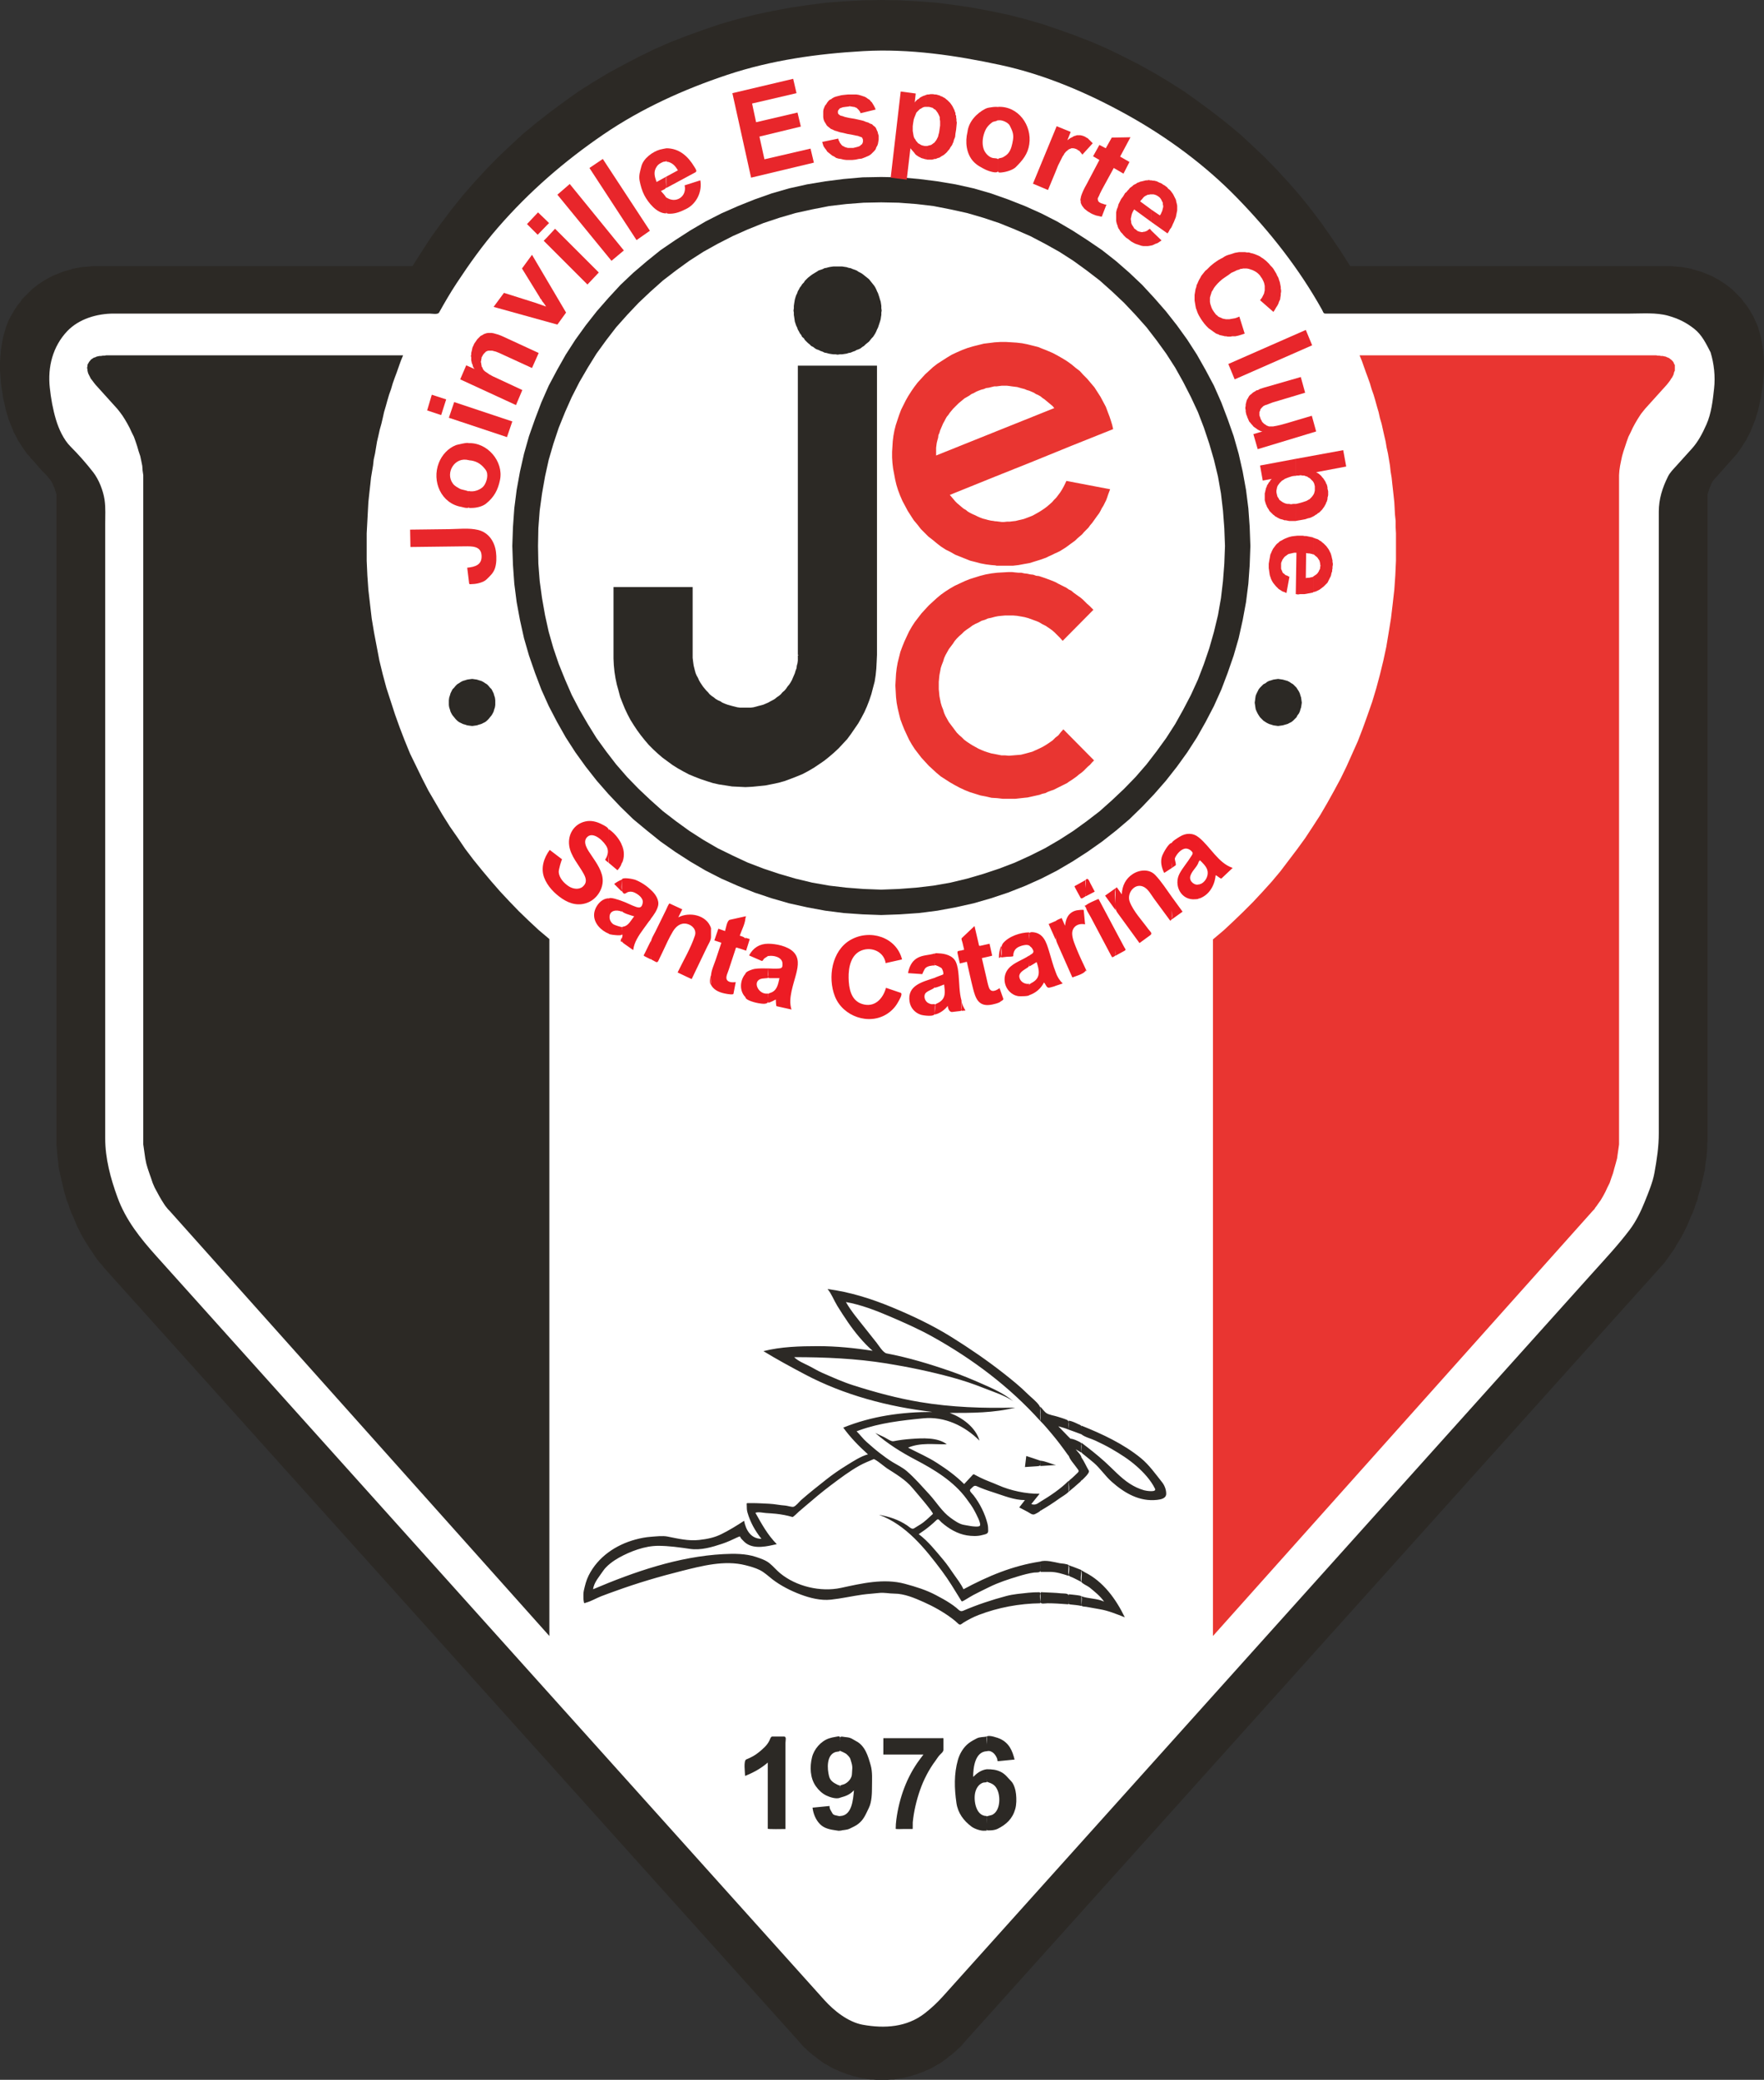 <?xml version="1.0" encoding="utf-8"?>
<!-- Generator: Adobe Illustrator 16.0.0, SVG Export Plug-In . SVG Version: 6.00 Build 0)  -->
<!DOCTYPE svg PUBLIC "-//W3C//DTD SVG 1.1//EN" "http://www.w3.org/Graphics/SVG/1.1/DTD/svg11.dtd">
<svg version="1.1" id="Layer_1" xmlns="http://www.w3.org/2000/svg" xmlns:xlink="http://www.w3.org/1999/xlink" x="0px" y="0px"
	 width="333.718px" height="393.488px" viewBox="0 0 333.718 393.488" enable-background="new 0 0 333.718 393.488"
	 xml:space="preserve">
<rect x="0" y="0" width="333.718" height="393.488" fill="#333333" stroke="none"/>
<polygon fill-rule="evenodd" clip-rule="evenodd" fill="#2C2925" points="332.582,61.854 332.329,61.222 332.014,60.59 
	331.76,59.959 331.38,59.326 331.066,58.758 330.687,58.189 330.309,57.621 329.864,57.115 329.486,56.546 329.044,56.104 
	328.537,55.599 328.033,55.093 327.589,54.652 327.084,54.272 326.518,53.83 325.948,53.451 325.379,53.072 324.81,52.755 
	324.24,52.44 323.61,52.124 322.979,51.871 322.347,51.618 321.713,51.365 321.02,51.176 320.389,50.986 319.692,50.797 
	318.997,50.671 318.304,50.545 317.545,50.481 316.851,50.418 316.09,50.355 315.332,50.355 255.439,50.355 253.67,47.575 
	251.837,44.859 249.941,42.142 247.983,39.551 245.897,36.961 243.751,34.496 241.538,32.096 239.264,29.758 236.863,27.484 
	234.462,25.272 231.936,23.188 229.347,21.165 226.691,19.207 224.037,17.312 221.257,15.543 218.413,13.836 215.572,12.258 
	212.602,10.741 209.632,9.288 206.601,7.96 203.503,6.761 200.343,5.623 197.186,4.549 193.9,3.602 190.68,2.78 187.33,2.085 
	183.981,1.454 180.57,0.948 177.158,0.505 173.684,0.253 170.207,0.064 166.669,0 163.257,0.064 159.721,0.253 156.309,0.505 
	152.896,0.948 149.485,1.454 146.135,2.085 142.85,2.78 139.565,3.602 136.28,4.549 133.121,5.623 129.962,6.761 126.866,7.96 
	123.833,9.288 120.863,10.741 117.957,12.258 115.051,13.836 112.208,15.543 109.429,17.312 106.775,19.207 104.122,21.165 
	101.531,23.188 99.004,25.272 96.603,27.484 94.202,29.758 91.926,32.096 89.716,34.496 87.568,36.961 85.482,39.551 83.524,42.142 
	81.565,44.859 79.796,47.575 78.027,50.355 18.385,50.355 17.627,50.355 16.869,50.418 16.174,50.481 15.415,50.545 14.721,50.671 
	14.025,50.797 13.331,50.986 12.699,51.176 12.005,51.365 11.372,51.618 10.741,51.871 10.108,52.124 9.476,52.44 8.908,52.755 
	8.339,53.072 7.771,53.451 7.202,53.83 6.634,54.272 6.128,54.652 5.686,55.093 5.18,55.599 4.675,56.104 4.233,56.546 
	3.854,57.115 3.411,57.621 3.032,58.189 2.653,58.758 2.338,59.326 1.959,59.959 1.642,60.59 1.39,61.222 1.137,61.854 
	0.948,62.548 0.758,63.18 0.569,63.876 0.441,64.57 0.315,65.328 0.189,66.086 0.126,66.845 0.062,67.603 0,68.424 0,69.245 
	0,70.067 0.062,70.889 0.126,71.772 0.189,72.594 0.315,73.479 0.441,74.301 0.569,75.185 0.758,76.006 0.948,76.89 1.137,77.712 
	1.39,78.533 1.642,79.355 1.959,80.176 2.274,80.934 2.591,81.756 2.968,82.45 3.349,83.208 3.79,83.904 4.233,84.599 4.675,85.231 
	5.118,85.863 5.686,86.431 5.75,86.621 6.191,87.063 6.76,87.694 7.392,88.452 8.086,89.211 8.782,89.906 9.287,90.538 9.667,90.98 
	9.793,91.232 9.982,91.549 10.108,91.928 10.298,92.306 10.425,92.749 10.551,93.128 10.677,93.507 10.677,93.759 10.677,109.491 
	10.677,124.023 10.677,137.355 10.677,149.548 10.677,160.668 10.677,170.65 10.677,179.559 10.677,187.394 10.677,194.28 
	10.677,200.029 10.677,204.896 10.677,208.874 10.677,211.843 10.677,213.992 10.677,215.256 10.677,215.636 10.677,216.456 
	10.741,217.277 10.804,218.036 10.866,218.858 10.993,219.679 11.056,220.499 11.183,221.321 11.372,222.144 11.562,222.965 
	11.752,223.784 11.941,224.606 12.131,225.428 12.383,226.25 12.635,227.133 12.952,227.891 13.205,228.713 13.521,229.535 
	13.899,230.293 14.215,231.113 14.532,231.873 14.911,232.629 15.289,233.387 15.668,234.084 16.111,234.842 16.552,235.536 
	16.995,236.231 17.438,236.864 17.88,237.559 18.323,238.189 18.828,238.822 19.333,239.391 19.775,239.958 151.253,386.349 
	151.632,386.79 152.012,387.232 152.453,387.612 152.833,387.992 153.275,388.37 153.717,388.748 154.16,389.065 154.602,389.445 
	155.044,389.759 155.487,390.076 155.929,390.393 156.435,390.646 156.939,390.961 157.382,391.214 157.889,391.466 
	158.394,391.655 158.899,391.908 159.404,392.097 159.909,392.286 160.415,392.478 160.92,392.604 161.426,392.794 161.994,392.919 
	162.5,393.044 163.068,393.172 163.574,393.235 164.143,393.361 164.711,393.424 165.216,393.424 165.723,393.488 166.291,393.488 
	166.858,393.488 167.363,393.488 167.933,393.488 168.501,393.424 169.071,393.424 169.576,393.361 170.144,393.235 
	170.651,393.172 171.218,393.044 171.724,392.919 172.292,392.794 172.798,392.604 173.304,392.478 173.809,392.286 
	174.314,392.097 174.819,391.908 175.325,391.655 175.83,391.466 176.336,391.214 176.777,390.961 177.285,390.646 177.79,390.393 
	178.232,390.076 178.674,389.759 179.115,389.445 179.56,389.065 180.001,388.748 180.443,388.37 180.885,387.992 181.266,387.612 
	181.706,387.232 182.086,386.79 182.464,386.349 313.943,239.958 314.448,239.391 314.954,238.822 315.396,238.189 315.839,237.559 
	316.346,236.864 316.786,236.231 317.165,235.536 317.606,234.842 318.05,234.084 318.429,233.387 318.809,232.629 319.187,231.873 
	319.503,231.113 319.819,230.293 320.197,229.535 320.514,228.713 320.767,227.891 321.083,227.133 321.272,226.25 321.524,225.428 
	321.777,224.606 321.966,223.784 322.157,222.965 322.347,222.144 322.535,221.321 322.6,220.499 322.727,219.679 322.853,218.858 
	322.915,218.036 322.979,217.277 322.979,216.456 323.041,215.636 323.041,214.31 323.041,210.58 323.041,204.768 323.041,197.187 
	323.041,188.277 323.041,178.232 323.041,167.491 323.041,156.309 323.041,145.126 323.041,134.196 323.041,123.897 
	323.041,114.546 323.041,106.585 323.041,100.204 323.041,95.845 323.041,93.759 323.041,93.507 323.168,93.128 323.293,92.749 
	323.421,92.306 323.61,91.928 323.737,91.549 323.926,91.232 324.051,90.98 328.095,86.431 328.603,85.863 329.044,85.231 
	329.486,84.599 329.927,83.904 330.369,83.208 330.749,82.45 331.127,81.756 331.444,80.934 331.76,80.176 332.074,79.355 
	332.329,78.533 332.582,77.712 332.771,76.89 332.96,76.006 333.149,75.185 333.276,74.301 333.402,73.479 333.529,72.594 
	333.593,71.772 333.654,70.889 333.718,70.067 333.718,69.245 333.718,68.424 333.654,67.603 333.593,66.845 333.529,66.086 
	333.402,65.328 333.276,64.57 333.149,63.876 332.96,63.18 332.771,62.548 "/>
<path fill-rule="evenodd" clip-rule="evenodd" fill="#FFFFFF" d="M323.61,66.656c-0.833-1.606-1.605-3.262-3.063-4.423
	c-1.537-1.224-3.025-1.947-4.904-2.483c-2.303-0.658-4.944-0.423-7.314-0.423c-11.622,0-23.245,0-34.867,0
	c-5.546,0-11.093,0-16.639,0c-1.63,0-3.259,0-4.889,0c-0.394,0-0.788,0-1.182,0c-0.417,0-0.424-0.325-0.635-0.704
	c-4.37-7.832-9.849-14.782-16.093-21.198c-6.006-6.171-13.152-11.443-20.665-15.627c-7.474-4.163-15.632-7.673-24.026-9.485
	c-8.508-1.837-17.271-3.135-26.006-2.642c-8.71,0.491-17.431,1.719-25.735,4.487c-8.241,2.748-16.259,6.375-23.452,11.289
	c-7.393,5.049-14.032,10.814-19.911,17.578c-2.89,3.325-5.439,6.902-7.86,10.578c-1.184,1.797-2.253,3.645-3.301,5.522
	c-0.245,0.438-1.367,0.201-1.817,0.201c-10.673,0-21.347,0-32.02,0c-9.232,0-18.464,0-27.696,0c-3.172,0-6.609,0.99-8.836,3.349
	c-2.712,2.873-3.711,6.762-3.278,10.673c0.231,2.085,0.57,4.057,1.175,6.068c0.528,1.759,1.445,3.769,2.76,5.081
	c1.499,1.495,2.971,3.171,4.271,4.84c1.086,1.395,1.904,3.499,2.158,5.251c0.218,1.502,0.117,3.058,0.117,4.574
	c0,3.505,0,7.01,0,10.516c0,11.468,0,22.936,0,34.403c0,12.992,0,25.985,0,38.978c0,9.215,0,18.429,0,27.644c0,1.533,0,3.066,0,4.6
	c0,3.871,1.006,7.602,2.319,11.211c1.572,4.323,4.339,7.771,7.363,11.138c4.468,4.977,8.936,9.952,13.403,14.928
	c7.242,8.065,14.483,16.131,21.725,24.195c8.654,9.638,17.308,19.275,25.961,28.914c8.705,9.694,17.41,19.39,26.115,29.084
	c7.395,8.235,14.79,16.471,22.184,24.707c4.723,5.26,9.446,10.521,14.169,15.78c0.935,1.04,1.869,2.081,2.803,3.122
	c1.833,2.041,4.516,4.189,7.303,4.691c4.092,0.738,8.308,0.481,11.73-2.19c1.298-1.013,2.431-2.093,3.522-3.31
	c3.656-4.072,7.312-8.144,10.969-12.216c6.736-7.502,13.473-15.004,20.209-22.506c8.455-9.417,16.909-18.833,25.364-28.249
	c8.812-9.814,17.625-19.628,26.437-29.442c7.809-8.696,15.617-17.393,23.425-26.088c5.443-6.062,10.887-12.124,16.329-18.186
	c2.437-2.713,4.919-5.354,7.111-8.266c1.17-1.553,2.097-3.462,2.817-5.261c0.705-1.76,1.507-3.647,1.844-5.521
	c0.451-2.504,0.813-4.918,0.813-7.471c0-7.087,0-14.174,0-21.261c0-12.43,0-24.859,0-37.288c0-12.47,0-24.938,0-37.407
	c0-7.207,0-14.413,0-21.619c0-2.375,0.675-4.504,1.735-6.634c0.371-0.747,0.973-1.345,1.526-1.958
	c0.993-1.1,1.986-2.199,2.979-3.299c1.229-1.362,2.024-2.921,2.768-4.587c0.939-2.107,1.205-4.559,1.454-6.825
	C324.531,71.218,324.267,68.839,323.61,66.656z"/>
<polygon fill-rule="evenodd" clip-rule="evenodd" fill="#2C2925" points="69.372,103.3 69.372,102.099 69.372,100.899 
	69.436,99.698 69.498,98.562 69.562,97.361 69.625,96.16 69.688,95.023 69.814,93.823 69.94,92.686 70.068,91.549 70.194,90.348 
	70.383,89.211 70.573,88.074 70.699,86.936 70.952,85.799 71.141,84.662 71.331,83.525 71.583,82.45 71.835,81.313 72.153,80.176 
	72.406,79.102 72.657,77.965 72.974,76.89 73.289,75.753 73.605,74.68 73.985,73.605 74.3,72.532 74.68,71.457 75.059,70.446 
	75.437,69.372 75.815,68.298 76.259,67.224 20.092,67.224 19.776,67.287 19.458,67.287 19.081,67.35 18.829,67.35 18.512,67.414 
	18.259,67.476 18.007,67.603 17.753,67.666 17.564,67.793 17.375,67.919 17.186,68.046 17.059,68.235 16.932,68.362 16.806,68.551 
	16.743,68.677 16.617,68.866 16.553,69.056 16.553,69.245 16.49,69.498 16.49,69.688 16.553,69.941 16.553,70.131 16.617,70.383 
	16.679,70.635 16.806,70.889 16.932,71.142 17.059,71.395 17.186,71.646 17.438,71.963 17.627,72.215 17.818,72.468 18.069,72.784 
	22.176,77.333 22.682,77.965 23.187,78.659 23.63,79.355 24.072,80.113 24.514,80.934 24.894,81.756 25.334,82.64 25.652,83.525 
	25.967,84.472 26.22,85.356 26.536,86.304 26.725,87.189 26.915,88.136 26.979,89.022 27.104,89.906 27.104,90.664 27.104,215.698 
	27.104,216.519 27.231,217.405 27.356,218.288 27.482,219.172 27.673,220.121 27.926,221.004 28.243,221.952 28.558,222.837 
	28.873,223.784 29.251,224.67 29.695,225.492 30.138,226.311 30.579,227.07 31.021,227.766 31.274,228.144 31.528,228.461 
	31.78,228.777 32.033,229.027 103.932,309.52 103.932,177.663 101.91,175.957 100.015,174.189 98.182,172.42 96.351,170.524 
	94.582,168.628 92.875,166.67 91.232,164.711 89.59,162.689 88.01,160.604 86.558,158.456 85.104,156.372 83.714,154.16 
	82.388,151.886 81.06,149.611 79.861,147.273 78.724,144.936 77.585,142.599 76.575,140.134 75.626,137.67 74.743,135.207 
	73.922,132.679 73.1,130.152 72.406,127.561 71.772,124.97 71.267,122.317 70.762,119.664 70.32,117.01 70.003,114.293 
	69.688,111.577 69.498,108.86 69.372,106.08 "/>
<polygon fill-rule="evenodd" clip-rule="evenodd" fill="#E93531" points="313.311,67.224 257.208,67.224 257.65,68.299 
	258.028,69.372 258.408,70.447 258.786,71.458 259.166,72.532 259.482,73.605 259.86,74.68 260.178,75.753 260.491,76.891 
	260.808,77.965 261.061,79.103 261.377,80.176 261.629,81.312 261.883,82.45 262.136,83.524 262.324,84.662 262.576,85.799 
	262.768,86.937 262.956,88.074 263.082,89.21 263.271,90.348 263.398,91.549 263.526,92.687 263.651,93.824 263.778,95.022 
	263.841,96.161 263.904,97.361 264.031,98.562 264.031,99.699 264.094,100.899 264.094,102.1 264.094,103.3 264.094,106.08 
	263.968,108.859 263.778,111.576 263.462,114.356 263.146,117.01 262.704,119.727 262.263,122.381 261.693,125.034 261.061,127.624 
	260.366,130.215 259.607,132.742 258.725,135.27 257.839,137.733 256.892,140.196 255.817,142.599 254.742,145 253.606,147.337 
	252.344,149.675 251.079,151.949 249.752,154.224 248.363,156.371 246.908,158.583 245.393,160.668 243.812,162.754 
	242.232,164.838 240.591,166.797 238.821,168.755 237.053,170.649 235.221,172.482 233.388,174.252 231.493,176.021 
	229.472,177.727 229.472,309.52 301.369,229.027 301.621,228.776 301.813,228.461 302.065,228.145 302.318,227.767 302.823,227.069 
	303.266,226.312 303.709,225.491 304.087,224.67 304.529,223.784 304.846,222.837 305.162,221.951 305.414,221.005 305.667,220.12 
	305.92,219.172 306.045,218.289 306.173,217.404 306.298,216.52 306.298,215.697 306.298,90.665 306.298,89.907 306.361,89.021 
	306.489,88.137 306.677,87.188 306.867,86.305 307.12,85.42 307.437,84.472 307.75,83.524 308.067,82.641 308.509,81.755 
	308.89,80.934 309.33,80.114 309.774,79.354 310.217,78.66 310.47,78.281 310.722,77.965 310.975,77.648 311.228,77.333 
	315.332,72.785 315.584,72.468 315.776,72.216 315.966,71.962 316.153,71.646 316.346,71.395 316.471,71.142 316.598,70.889 
	316.659,70.636 316.724,70.383 316.851,70.13 316.851,69.94 316.851,69.688 316.851,69.499 316.851,69.246 316.851,69.057 
	316.724,68.867 316.659,68.678 316.598,68.551 316.471,68.361 316.346,68.234 316.153,68.045 315.966,67.919 315.839,67.792 
	315.584,67.667 315.396,67.603 315.144,67.477 314.828,67.414 314.574,67.35 314.26,67.35 313.943,67.288 313.626,67.288 "/>
<polygon fill-rule="evenodd" clip-rule="evenodd" fill="#2C2925" points="150.938,69.183 150.938,123.897 151.064,123.897 
	151.064,123.96 150.938,123.96 150.938,124.465 150.938,124.971 150.875,125.476 150.749,125.919 150.686,126.425 150.495,126.93 
	150.369,127.372 150.18,127.813 149.99,128.256 149.801,128.698 149.547,129.141 149.295,129.52 148.979,129.898 148.727,130.278 
	148.41,130.656 148.031,130.973 147.715,131.353 147.336,131.669 146.958,131.92 146.578,132.236 146.135,132.489 145.756,132.68 
	145.315,132.932 144.874,133.121 144.43,133.312 143.987,133.437 143.483,133.562 143.041,133.689 142.535,133.816 142.029,133.88 
	141.524,133.88 141.019,133.88 140.513,133.88 140.006,133.88 139.502,133.816 138.998,133.689 138.491,133.562 138.049,133.437 
	137.607,133.312 137.102,133.121 136.659,132.932 136.28,132.68 135.837,132.489 135.396,132.236 135.016,131.92 134.637,131.669 
	134.258,131.353 133.943,130.973 133.626,130.656 133.311,130.278 132.994,129.898 132.742,129.52 132.489,129.141 132.236,128.698 
	132.046,128.256 131.793,127.813 131.605,127.372 131.479,126.93 131.353,126.425 131.226,125.919 131.163,125.476 131.099,124.971 
	131.036,124.465 131.036,123.96 131.036,111.071 116.063,111.071 116.063,124.592 116.125,125.854 116.252,127.118 116.441,128.319 
	116.693,129.52 117.01,130.656 117.326,131.857 117.769,132.994 118.21,134.069 118.716,135.143 119.284,136.217 119.917,137.229 
	120.548,138.176 121.243,139.124 122.001,140.07 122.76,140.956 123.58,141.776 124.465,142.599 125.349,143.355 126.298,144.052 
	127.245,144.746 128.256,145.379 129.266,145.946 130.341,146.516 131.415,146.958 132.553,147.399 133.69,147.779 134.89,148.158 
	136.027,148.411 137.291,148.601 138.491,148.791 139.755,148.853 141.019,148.916 142.282,148.853 143.546,148.727 144.81,148.601 
	146.073,148.348 147.274,148.095 148.41,147.779 149.611,147.337 150.749,146.894 151.822,146.452 152.896,145.883 153.971,145.253 
	154.918,144.619 155.928,143.926 156.877,143.167 157.762,142.408 158.646,141.587 159.468,140.702 160.288,139.817 
	160.984,138.871 161.679,137.859 162.373,136.849 162.942,135.839 163.512,134.764 164.017,133.627 164.458,132.489 
	164.838,131.353 165.152,130.152 165.47,128.951 165.658,127.751 165.785,126.486 165.85,125.224 165.911,123.897 165.911,69.183 
	"/>
<polygon fill-rule="evenodd" clip-rule="evenodd" fill="#2C2925" points="158.457,67.099 158.899,67.035 159.34,67.035 
	159.72,66.971 160.162,66.909 160.541,66.783 160.92,66.719 161.363,66.529 161.741,66.402 162.059,66.212 162.438,66.086 
	162.816,65.897 163.131,65.645 163.447,65.455 163.764,65.14 164.078,64.887 164.395,64.634 164.647,64.317 164.9,64.002 
	165.153,63.75 165.405,63.371 165.597,63.054 165.786,62.674 165.911,62.358 166.103,61.98 166.228,61.602 166.355,61.223 
	166.48,60.844 166.607,60.4 166.669,59.958 166.733,59.579 166.733,59.137 166.796,58.757 166.733,58.315 166.733,57.874 
	166.669,57.432 166.607,57.051 166.48,56.672 166.355,56.23 166.228,55.852 166.103,55.473 165.911,55.094 165.786,54.778 
	165.597,54.397 165.405,54.083 165.153,53.767 164.9,53.451 164.647,53.134 164.395,52.819 164.078,52.566 163.764,52.313 
	163.447,52.062 163.131,51.809 162.816,51.619 162.438,51.43 162.059,51.176 161.741,51.05 161.363,50.923 160.92,50.733 
	160.541,50.671 160.162,50.544 159.72,50.48 159.34,50.418 158.899,50.418 158.457,50.418 158.077,50.418 157.635,50.418 
	157.193,50.48 156.813,50.544 156.371,50.671 155.992,50.733 155.613,50.923 155.234,51.05 154.855,51.176 154.476,51.43 
	154.16,51.619 153.844,51.809 153.465,52.062 153.149,52.313 152.833,52.566 152.581,52.819 152.264,53.134 152.075,53.451 
	151.759,53.767 151.57,54.083 151.317,54.397 151.127,54.778 150.937,55.094 150.812,55.473 150.622,55.852 150.495,56.23 
	150.369,56.672 150.306,57.051 150.243,57.432 150.18,57.874 150.18,58.315 150.116,58.757 150.18,59.137 150.18,59.579 
	150.243,59.958 150.306,60.4 150.369,60.844 150.495,61.223 150.622,61.602 150.812,61.98 150.937,62.358 151.127,62.674 
	151.317,63.054 151.57,63.371 151.759,63.75 152.075,64.002 152.264,64.317 152.581,64.634 152.833,64.887 153.149,65.14 
	153.465,65.455 153.844,65.645 154.16,65.897 154.476,66.086 154.855,66.212 155.234,66.402 155.613,66.529 155.992,66.719 
	156.371,66.783 156.813,66.909 157.193,66.971 157.635,67.035 158.077,67.035 "/>
<path fill-rule="evenodd" clip-rule="evenodd" fill="#E93531" d="M201.482,91.549l-0.253,0.505l-0.316,0.568l-0.315,0.506
	l-0.38,0.505l-0.38,0.505l-0.441,0.443l-0.379,0.442l-0.505,0.443l-0.441,0.379l-0.507,0.379l-0.567,0.379l-0.506,0.315
	l-0.569,0.317l-0.569,0.315l-0.631,0.253l-0.505,0.19l-0.505,0.189l-0.506,0.126l-0.569,0.127l-0.506,0.127l-0.568,0.063
	l-0.506,0.063h-0.505l-0.569,0.063h-0.503l-0.509-0.063l-0.503-0.063h-0.19l-0.314-0.063l-0.508-0.064l-0.567-0.126l-0.441-0.126
	l-0.507-0.127l-0.507-0.19l-0.44-0.189l-0.506-0.253l-0.441-0.189l-0.506-0.253l-0.441-0.253l-0.381-0.316l-0.44-0.252l-0.38-0.317
	l-0.442-0.379l-0.38-0.315l-0.378-0.379l-0.315-0.379l-0.38-0.443l-0.316-0.379l8.593-3.474l7.267-2.908l7.14-2.906l7.898-3.159
	l-0.191-0.82l-0.253-0.822l-0.253-0.758l-0.315-0.821l-0.378-1.011l-0.507-0.948l-0.505-0.947l-0.568-0.885l-0.569-0.885
	l-0.695-0.821l-0.693-0.822l-0.695-0.694l-0.696-0.759l-0.821-0.631l-0.757-0.632l-0.886-0.632l-0.822-0.505l-0.885-0.506
	l-0.947-0.505l-0.884-0.379l-0.948-0.379l-0.947-0.379l-1.012-0.253l-1.009-0.253l-0.948-0.19l-1.075-0.126l-1.011-0.063
	l-1.011-0.064h-1.011l-1.011,0.064h-0.064l-1.01,0.126l-1.073,0.127l-1.011,0.252l-1.013,0.253l-1.072,0.316l-1.011,0.379
	l-1.012,0.442l-0.946,0.443l-0.949,0.568l-0.884,0.568l-0.886,0.569l-0.821,0.632l-0.759,0.696l-0.759,0.694l-0.693,0.758
	l-0.694,0.759l-0.633,0.82l-0.569,0.822l-0.567,0.885l-0.506,0.884l-0.44,0.884l-0.444,0.885l-0.378,1.011l-0.317,0.948
	l-0.313,0.947l-0.255,1.011l-0.189,1.011l-0.125,1.011l-0.063,1.011l-0.064,1.01v1.075l0.064,1.011l0.125,1.074l0.191,1.01
	l0.189,1.012l0.252,1.074l0.316,1.01l0.379,1.011l0.441,1.011l0.505,0.948l0.505,0.947l0.569,0.885l0.57,0.885l0.693,0.821
	l0.634,0.822l0.693,0.695l0.758,0.758l0.822,0.632l0.758,0.631l0.82,0.632l0.886,0.569l0.886,0.442l0.884,0.505l0.946,0.379
	l0.949,0.38l0.947,0.379l1.011,0.252l0.947,0.253l1.011,0.19l1.011,0.127l0.759,0.062l0.253,0.064h1.011h1.074h1.011l1.075-0.126
	l1.011-0.191l1.074-0.188l1.009-0.316l1.013-0.314l1.072-0.38l0.506-0.253l0.569-0.254l0.505-0.253l0.569-0.251l0.506-0.253
	l0.505-0.316l0.506-0.315l0.441-0.316l0.506-0.379l0.444-0.315l0.503-0.38l0.38-0.379l0.441-0.378l0.444-0.379l0.378-0.443
	l0.377-0.379l0.442-0.442l0.315-0.442l0.381-0.443l0.316-0.442l0.317-0.443l0.313-0.441l0.38-0.506l0.253-0.443l0.25-0.505
	l0.319-0.505l0.25-0.506l0.253-0.505l0.191-0.506l0.188-0.568l0.189-0.505l0.19-0.506l-8.276-1.579L201.482,91.549z M177.094,86.178
	v-0.505v-0.442v-0.507l0.064-0.505l0.062-0.442l0.126-0.505l0.127-0.443l0.062-0.505l0.191-0.442l0.127-0.443l0.187-0.442
	l0.191-0.442l0.188-0.442l0.253-0.443l0.189-0.379l0.253-0.442l0.315-0.379l0.253-0.379l0.316-0.379l0.314-0.379l0.316-0.316
	l0.38-0.38l0.314-0.315l0.381-0.316l0.38-0.316l0.378-0.316l0.441-0.253l0.441-0.252l0.444-0.317l0.442-0.189l0.44-0.253
	l0.444-0.189l0.506-0.19l0.505-0.126l0.442-0.189l0.505-0.064l0.506-0.126l0.505-0.126h0.189h0.253l0.505-0.064l0.506-0.063h0.441
	h0.508l0.505,0.063l0.442,0.064l0.503,0.062l0.508,0.064l0.441,0.126l0.441,0.127l0.506,0.126l0.441,0.19l0.443,0.126l0.442,0.189
	l0.442,0.191l0.38,0.251l0.441,0.19l0.441,0.253l0.38,0.316l0.378,0.253l0.38,0.315l0.379,0.317l0.38,0.315l0.378,0.317l0.316,0.379
	l-11.183,4.485L177.094,86.178z"/>
<polygon fill-rule="evenodd" clip-rule="evenodd" fill="#E93531" points="190.868,142.977 190.174,142.914 189.479,142.914 
	188.846,142.788 188.213,142.662 187.519,142.535 186.888,142.345 186.319,142.156 185.688,141.903 185.119,141.65 184.55,141.334 
	183.981,141.019 183.476,140.703 182.906,140.324 182.401,139.944 181.959,139.503 181.454,139.06 181.012,138.618 180.632,138.113 
	180.254,137.606 179.874,137.102 179.496,136.596 179.179,136.027 178.863,135.459 178.61,134.89 178.421,134.258 178.169,133.627 
	177.98,132.995 177.854,132.363 177.727,131.73 177.663,131.037 177.599,130.404 177.599,129.71 177.599,129.014 177.663,128.32 
	177.727,127.688 177.854,127.056 177.98,126.361 178.169,125.793 178.421,125.161 178.61,124.529 178.863,123.96 179.179,123.392 
	179.496,122.823 179.874,122.316 180.254,121.812 180.632,121.243 181.012,120.801 181.454,120.359 181.959,119.916 
	182.401,119.475 182.906,119.096 183.476,118.716 183.981,118.336 184.55,118.021 185.119,117.769 185.688,117.452 186.319,117.263 
	186.888,117.01 187.519,116.884 188.213,116.694 188.846,116.569 189.479,116.505 190.174,116.441 190.868,116.441 191.626,116.441 
	192.384,116.505 193.142,116.631 193.837,116.757 194.533,116.947 195.228,117.199 195.922,117.452 196.555,117.706 
	197.187,118.085 197.817,118.399 198.386,118.779 199.019,119.222 199.524,119.664 200.029,120.169 200.535,120.675 201.04,121.243 
	206.853,115.368 206.472,114.989 206.094,114.609 205.653,114.229 205.275,113.851 204.896,113.472 204.453,113.093 
	204.009,112.777 203.567,112.462 203.125,112.145 202.684,111.766 202.176,111.513 201.735,111.198 201.229,110.945 
	200.724,110.691 200.218,110.439 199.777,110.187 199.207,109.934 198.702,109.744 198.197,109.555 197.691,109.365 
	197.122,109.176 196.555,108.986 195.986,108.923 195.481,108.732 194.911,108.671 194.344,108.544 193.775,108.48 193.206,108.354 
	192.637,108.354 192.004,108.292 191.437,108.228 190.868,108.228 189.73,108.292 188.657,108.354 187.583,108.48 186.508,108.671 
	185.497,108.923 184.486,109.239 183.476,109.555 182.528,109.934 181.581,110.376 180.632,110.819 179.749,111.324 
	178.863,111.892 177.98,112.523 177.221,113.156 176.463,113.851 175.705,114.546 175.009,115.304 174.314,116.062 173.684,116.884 
	173.051,117.706 172.484,118.59 171.978,119.475 171.534,120.422 171.093,121.37 170.713,122.316 170.335,123.328 170.082,124.339 
	169.829,125.35 169.638,126.424 169.513,127.499 169.451,128.572 169.387,129.71 169.451,130.783 169.513,131.92 169.638,132.995 
	169.829,134.006 170.082,135.08 170.335,136.091 170.713,137.102 171.093,138.049 171.534,138.997 171.978,139.944 172.484,140.829 
	173.051,141.714 173.684,142.535 174.314,143.355 175.009,144.114 175.705,144.872 176.463,145.568 177.221,146.263 177.98,146.894 
	178.863,147.463 179.749,148.032 180.632,148.537 181.581,149.043 182.528,149.485 183.476,149.864 184.486,150.179 
	185.497,150.496 186.508,150.686 187.583,150.938 188.657,151.001 189.73,151.128 190.868,151.128 191.437,151.128 192.068,151.128 
	192.637,151.064 193.206,151.001 193.775,150.938 194.406,150.875 194.975,150.748 195.544,150.622 196.111,150.496 196.68,150.369 
	197.187,150.179 197.755,150.054 198.26,149.801 198.766,149.611 199.335,149.422 199.838,149.169 200.344,148.916 200.851,148.663 
	201.357,148.411 201.862,148.159 202.304,147.842 202.809,147.527 203.251,147.21 203.693,146.894 204.137,146.516 204.578,146.2 
	205.021,145.821 205.4,145.44 205.778,145.062 206.22,144.683 206.6,144.241 206.98,143.862 201.166,137.986 200.66,138.555 
	200.218,139.124 199.651,139.564 199.144,140.071 198.513,140.514 197.944,140.893 197.312,141.271 196.68,141.587 195.986,141.903 
	195.289,142.219 194.595,142.409 193.9,142.599 193.142,142.788 192.384,142.851 191.626,142.914 "/>
<path fill-rule="evenodd" clip-rule="evenodd" fill="#2C2925" d="M236.42,99.698l-0.253-3.538l-0.441-3.474l-0.631-3.475
	l-0.758-3.348l-0.949-3.349l-1.137-3.223l-1.199-3.159l-1.392-3.158l-1.58-2.969l-1.642-2.906l-1.832-2.844l-1.958-2.717
	l-2.086-2.654l-2.21-2.527l-2.275-2.464l-2.401-2.275l-2.527-2.21l-2.652-2.086l-2.781-1.895l-2.843-1.832l-2.906-1.706l-2.97-1.516
	l-3.096-1.39l-3.221-1.264l-3.225-1.137l-3.284-0.948l-3.411-0.758l-3.413-0.569l-3.475-0.442l-3.602-0.316l-3.538-0.063h-0.062
	l-3.476,0.063l-3.601,0.316l-3.475,0.442l-3.412,0.569l-3.412,0.758l-3.285,0.948l-3.223,1.137l-3.158,1.264l-3.159,1.39
	l-2.97,1.516l-2.907,1.706l-2.843,1.832l-2.78,1.895l-2.59,2.086l-2.59,2.21l-2.401,2.275l-2.275,2.464l-2.211,2.527l-2.085,2.654
	l-1.959,2.717l-1.833,2.844l-1.641,2.906l-1.58,2.969l-1.39,3.158l-1.2,3.159l-1.138,3.223l-0.947,3.349l-0.758,3.348l-0.632,3.475
	l-0.443,3.474l-0.253,3.538l-0.126,3.602l0.126,3.603l0.253,3.537l0.443,3.475l0.632,3.413l0.758,3.411l0.947,3.285l1.138,3.285
	l1.2,3.159l1.39,3.095l1.58,3.034l1.641,2.906l1.833,2.842l1.959,2.718l2.085,2.653l2.211,2.527l2.275,2.4l2.401,2.338l2.59,2.148
	l2.59,2.084l2.78,1.959l2.843,1.833l2.907,1.705l2.97,1.517l3.159,1.391l3.158,1.263l3.223,1.075l3.285,0.947l3.412,0.758
	l3.412,0.632l3.475,0.443l3.601,0.252l3.476,0.127h0.062l3.538-0.127l3.602-0.252l3.475-0.443l3.413-0.632l3.411-0.758l3.284-0.947
	l3.225-1.075l3.221-1.263l3.096-1.391l2.97-1.517l2.906-1.705l2.843-1.833l2.781-1.959l2.652-2.084l2.527-2.148l2.401-2.338
	l2.275-2.4l2.21-2.527l2.086-2.653l1.958-2.718l1.832-2.842l1.642-2.906l1.58-3.034l1.392-3.095l1.199-3.159l1.137-3.285
	l0.949-3.285l0.758-3.411l0.631-3.413l0.441-3.475l0.253-3.537l0.128-3.603L236.42,99.698z M231.618,106.648l-0.253,3.285
	l-0.378,3.223l-0.568,3.223l-0.759,3.158l-0.883,3.097l-1.011,2.969l-1.139,2.97l-1.327,2.906l-1.453,2.779l-1.517,2.718
	l-1.705,2.653l-1.832,2.527l-1.896,2.464l-2.083,2.399l-2.15,2.212l-2.273,2.148l-2.336,2.086l-2.465,1.896l-2.528,1.832
	l-2.654,1.705l-2.716,1.58l-2.78,1.391l-2.906,1.326l-2.97,1.137l-3.032,1.011l-3.032,0.885l-3.158,0.759l-3.224,0.568l-3.222,0.379
	l-3.349,0.253l-3.286,0.126h-0.062l-3.286-0.126l-3.284-0.253l-3.222-0.379l-3.224-0.568l-3.159-0.759l-3.032-0.885l-3.033-1.011
	l-2.97-1.137l-2.842-1.326l-2.844-1.391l-2.717-1.58l-2.654-1.705l-2.527-1.832l-2.463-1.896l-2.338-2.086l-2.275-2.148
	l-2.148-2.212l-2.085-2.399l-1.895-2.464l-1.832-2.527l-1.643-2.653l-1.58-2.718l-1.452-2.779l-1.264-2.906l-1.201-2.97
	l-1.011-2.969l-0.884-3.097l-0.696-3.158l-0.568-3.223l-0.441-3.223l-0.254-3.285l-0.063-3.349l0.063-3.348l0.254-3.349l0.441-3.222
	l0.568-3.222l0.696-3.16l0.884-3.032l1.011-3.033l1.201-2.969l1.264-2.843l1.452-2.844l1.58-2.716l1.643-2.654l1.832-2.527
	l1.895-2.464l2.085-2.338l2.148-2.275l2.275-2.148l2.338-2.084l2.463-1.895l2.527-1.833l2.654-1.705l2.717-1.517l2.844-1.453
	l2.842-1.264l2.97-1.2l3.033-1.01l3.032-0.886l3.159-0.695l3.224-0.631l3.222-0.379l3.284-0.253l3.286-0.064h0.062l3.286,0.064
	l3.349,0.253l3.222,0.379l3.224,0.631l3.158,0.695l3.032,0.886l3.032,1.01l2.97,1.2l2.906,1.264l2.78,1.453l2.716,1.517l2.654,1.705
	l2.528,1.833l2.465,1.895l2.336,2.084l2.273,2.148l2.15,2.275l2.083,2.338l1.896,2.464l1.832,2.527l1.705,2.654l1.517,2.716
	l1.453,2.844l1.327,2.843l1.139,2.969l1.011,3.033l0.883,3.032l0.759,3.16l0.568,3.222l0.378,3.222l0.253,3.349l0.127,3.348
	L231.618,106.648z"/>
<path fill-rule="evenodd" clip-rule="evenodd" fill="#2C2925" d="M196.808,303.329c-3.975,0.052-7.956,0.791-11.662,2.212
	c-0.991,0.38-1.922,0.871-2.832,1.417c-0.431,0.259-0.629,0.646-1.062,0.212c-0.355-0.355-0.784-0.699-1.186-1
	c-1.61-1.209-3.48-2.251-5.312-3.067c-1.746-0.778-3.673-1.606-5.623-1.606c-0.934,0-1.868-0.23-2.812-0.121
	c-1.057,0.123-2.113,0.168-3.167,0.317c-1.986,0.282-3.962,0.733-5.954,0.949c-1.926,0.208-3.951-0.304-5.744-0.976
	c-1.858-0.697-3.774-1.671-5.348-2.885c-0.775-0.599-1.476-1.295-2.365-1.737c-0.855-0.426-1.796-0.684-2.721-0.918
	c-3.941-1-8.2,0.122-12.025,1.079c-4.233,1.061-8.406,2.292-12.508,3.782c-0.923,0.335-1.849,0.654-2.762,1.015
	c-0.921,0.364-1.896,0.948-2.844,1.202c-0.33,0.089-0.358,0.245-0.426-0.155c-0.035-0.203-0.08-0.414-0.08-0.621
	c0-0.494-0.033-1.01,0.076-1.496c0.229-1.013,0.441-1.92,0.912-2.862c1.755-3.515,5.146-5.806,8.868-6.806
	c0.967-0.26,1.954-0.452,2.957-0.521c0.961-0.066,2.166-0.224,3.112-0.036c1.985,0.394,3.939,0.872,5.988,0.64
	c1.482-0.168,2.86-0.433,4.218-1.115c1.486-0.746,2.875-1.587,4.26-2.508c0.338,1.728,1.266,3.399,3.285,3.411
	c-1.229-1.561-2.099-3.104-2.654-5.021c-0.118-0.405-0.125-0.892-0.125-1.315c0-0.242-0.093-0.422,0.18-0.422
	c0.287,0,0.574,0,0.861,0c1.076,0,2.146,0.076,3.221,0.123c1.013,0.045,1.999,0.276,3.005,0.338
	c0.388,0.023,1.239,0.318,1.576,0.233c0.446-0.113,1.085-0.954,1.435-1.263c1.546-1.359,3.152-2.618,4.765-3.896
	c1.213-0.96,2.525-1.866,3.845-2.676c1.245-0.764,2.624-1.695,4.044-2.085c-1.75-1.579-3.286-3.145-4.674-5.056
	c5.393-2.187,11.073-2.968,16.868-2.968c-8.289-0.966-16.69-3.174-24.103-7.095c-2.665-1.41-5.291-2.832-7.868-4.405
	c3.28-0.841,6.909-0.944,10.3-0.946c3.445-0.002,6.961,0.346,10.361,0.883c-1.736-1.518-3.337-3.474-4.645-5.371
	c-0.712-1.034-1.394-2.088-2.053-3.157c-0.607-0.985-1.089-2.291-1.832-3.16c4.212,0.549,8.273,1.826,12.19,3.449
	c3.89,1.612,7.736,3.438,11.312,5.672c3.406,2.128,6.698,4.379,9.856,6.864c1.529,1.204,3.115,2.484,4.492,3.86
	c0.666,0.665,1.689,1.415,2.205,2.204c0.461,0.704,0.189,2.042,0.189,2.907c-5.853-6.495-12.812-11.729-20.438-15.968
	c-2.611-1.45-5.326-2.645-8.067-3.821c-2.574-1.105-5.495-2.231-8.265-2.705c1.033,1.815,2.394,3.374,3.68,5.015
	c0.701,0.895,1.406,1.785,2.117,2.673c0.406,0.509,1.245,1.903,1.899,2.027c4.163,0.794,8.188,2.013,12.187,3.402
	c2.004,0.696,3.98,1.517,5.921,2.374c2.074,0.916,4.11,1.81,5.85,3.274c-1.639-1.136-3.812-1.787-5.655-2.526
	c-1.92-0.77-3.944-1.441-5.938-1.984c-4.092-1.112-8.199-1.969-12.384-2.644c-5.78-0.932-11.622-1.186-17.47-1.186
	c0.688,0.705,1.877,1.191,2.75,1.629c0.86,0.431,1.675,0.948,2.558,1.334c1.918,0.837,3.881,1.726,5.875,2.361
	c4.157,1.324,8.32,2.454,12.627,3.173c5.968,0.997,11.977,1.198,18.016,1.045c-4.059,1.025-8.235,1.01-12.384,1.01
	c2.36,0.881,4.903,2.727,5.623,5.244c-2.786-2.786-6.59-4.618-10.617-4.226c-4.031,0.392-8.294,0.874-12.118,2.269
	c-0.171,0.062-0.343,0.125-0.514,0.188c0.66,0.65,1.188,1.399,1.894,2.021c0.808,0.712,1.604,1.418,2.458,2.075
	c0.794,0.61,1.608,1.219,2.463,1.74c0.883,0.539,1.879,1.009,2.661,1.684c1.562,1.348,2.867,2.874,4.26,4.385
	c1.357,1.474,2.404,3.293,4.051,4.474c0.713,0.512,1.636,1.187,2.529,1.329c0.475,0.076,0.945,0.182,1.423,0.247
	c0.273,0.037,1.384,0.175,1.574-0.074c0.319-0.419-0.743-2.309-0.948-2.718c-0.431-0.858-1.014-1.628-1.579-2.399
	c-2.416-3.298-6.095-5.521-9.641-7.38c-2.716-1.424-5.321-3.052-7.607-5.067c0.559,0.264,1.116,0.526,1.674,0.79
	c0.385,0.182,1.324,0.861,1.757,0.773c1.119-0.229,2.227-0.355,3.366-0.439c2.035-0.15,5.034-0.334,6.724,1.022
	c-2.495,0.041-4.951-0.371-7.329,0.633c1.841,0.953,3.692,1.743,5.445,2.869c1.851,1.189,3.612,2.458,5.169,4.019
	c0.497-0.533,0.995-1.066,1.492-1.601c0.289-0.31,0.237-0.317,0.624-0.105c0.308,0.167,0.619,0.324,0.933,0.48
	c1.107,0.552,2.281,0.939,3.406,1.439c2.303,1.025,5.301,1.663,7.822,1.619c-0.526,0.652-1.052,1.306-1.578,1.958
	c0.742,0.222,1.065,0,1.706-0.444c0,0.56,0,1.119,0,1.679c0,0.177-0.927,0.627-1.094,0.693c-0.433,0.172-0.909-0.261-1.302-0.467
	c-0.528-0.277-1.057-0.554-1.585-0.831c0.358-0.463,0.716-0.925,1.074-1.388c-2.076,0-4.028-0.847-5.972-1.466
	c-1.072-0.341-2.113-0.701-3.139-1.166c-0.544-0.246-0.771,0.204-1.193,0.573c-0.339,0.296,0.342,0.838,0.585,1.152
	c1.201,1.553,2.167,3.476,2.642,5.391c0.109,0.441,0.127,0.919,0.127,1.371c0,0.589-0.632,0.614-1.131,0.759
	c-0.884,0.255-1.984,0.208-2.885,0.064c-1.816-0.29-3.453-1.276-4.829-2.479c-0.363-0.318-0.547-0.814-0.944-0.415
	c-0.375,0.375-0.771,0.712-1.176,1.056c-0.695,0.589-1.418,1.097-2.177,1.602c1.814,1.362,3.229,3.185,4.685,4.905
	c0.714,0.845,1.316,1.775,1.949,2.676c0.629,0.896,1.372,1.844,1.833,2.844c4.659-2.501,9.277-4.438,14.531-5.243
	c0,0.585,0,1.17,0,1.754c0,0.399-0.863,0.284-1.2,0.332c-0.994,0.143-1.98,0.406-2.939,0.697c-1.905,0.578-3.791,1.183-5.582,2.078
	c-0.97,0.484-1.961,0.941-2.915,1.456c-0.439,0.237-0.865,0.506-1.295,0.759c-0.197,0.116-0.392,0.244-0.597,0.346
	c-0.37,0.185-0.318,0.163-0.533-0.185c-1.139-1.843-2.24-3.703-3.54-5.439c-3.191-4.26-6.77-8.749-11.915-10.644
	c1.952,0.354,3.662,0.903,5.326,2.013c0.384,0.255,0.872,0.812,1.289,0.564s0.819-0.502,1.231-0.76
	c0.872-0.546,1.583-1.291,2.347-1.971c0.224-0.199-3.469-4.443-3.84-4.894c-1.28-1.556-3.156-2.66-4.837-3.736
	c-0.353-0.226-2.279-1.846-2.533-1.737c-0.889,0.38-1.795,0.733-2.644,1.204c-1.932,1.071-3.704,2.425-5.471,3.75
	c-1.655,1.241-3.238,2.583-4.808,3.931c-0.404,0.347-0.808,0.692-1.214,1.037c-0.139,0.117-1.071,1.064-1.213,1.021
	c-1.007-0.303-2.079-0.501-3.125-0.611c-0.616-0.065-1.232-0.096-1.851-0.14c-0.609-0.043-1.453-0.266-2.036-0.05
	c1.199,2.146,2.302,4.168,4.043,5.938c-1.762,0.396-4.111,0.988-5.748-0.127c-0.355-0.242-0.601-0.54-0.899-0.836
	c-0.437-0.433-0.056-0.685-0.87-0.301c-0.943,0.445-1.809,0.855-2.803,1.186c-1.954,0.651-4.033,1.268-6.1,0.971
	c-1.978-0.283-3.99-0.579-5.998-0.579c-2.539,0-5.289,1.04-7.476,2.261c-1.009,0.563-2.314,1.509-2.959,2.479
	c-0.7,1.053-1.733,2.158-1.895,3.475c7.787-3.304,16.139-6.195,24.646-6.646c1.989-0.105,4.22-0.114,6.133,0.521
	c0.875,0.291,1.855,0.613,2.581,1.197c0.713,0.574,1.309,1.307,2.019,1.895c3.032,2.509,7.662,3.604,11.5,2.779
	c3.929-0.845,8.116-1.857,12.121-0.771c2.041,0.554,4.016,1.156,5.894,2.156c0.894,0.476,1.804,0.961,2.646,1.521
	c0.4,0.267,0.803,0.55,1.175,0.854c0.484,0.395,0.717,0.81,1.308,0.556c2.688-1.153,5.329-2.03,8.147-2.782
	c1.356-0.362,2.783-0.462,4.175-0.616c0.694-0.076,1.393-0.096,2.091-0.096C196.987,301.244,196.808,302.954,196.808,303.329z
	 M196.808,276.352c-0.88-0.312-1.764-0.602-2.654-0.885c-0.084,0.695-0.168,1.391-0.252,2.086c0.737-0.049,1.474-0.097,2.211-0.146
	C196.995,277.349,196.808,277.245,196.808,276.352z M202.177,271.865c0,1.2,0,2.401,0,3.602c-1.029-1.441-2.074-2.865-3.221-4.217
	c-0.689-0.812-1.359-1.629-2.113-2.382c-0.179-0.179-0.035-1.055-0.035-1.296c0-0.485,0-0.97,0-1.455
	c0.362,0.362,0.769,0.995,1.2,1.261c0.528,0.325,1.429,0.441,2.021,0.633c0.585,0.189,1.211,0.356,1.775,0.599
	c0.654,0.281,0.372,1.203,0.372,1.865c-0.626-0.27-1.303-0.445-1.958-0.631C200.871,270.518,201.524,271.191,202.177,271.865z
	 M196.808,276.352c0.974,0.074,2.006,0.609,2.97,0.82c-0.99,0.063-1.979,0.126-2.97,0.189
	C196.808,277.024,196.808,276.688,196.808,276.352z M196.808,284.121c1.868-1.119,3.83-2.431,5.369-3.979
	c0,0.405,0.235,1.847-0.031,2.117c-0.457,0.465-1.156,0.834-1.688,1.216c-1.187,0.852-2.379,1.63-3.649,2.354
	C196.808,285.259,196.808,284.69,196.808,284.121z M196.808,295.432c0.994-0.354,2.644,0.112,3.648,0.312
	c0.354,0.07,1.511,0.112,1.721,0.382c0.233,0.299,0,1.617,0,2.021c-1.115-0.364-2.322-0.758-3.507-0.758c-0.6,0-1.199,0-1.8,0
	C196.74,297.39,196.808,295.684,196.808,295.432z M197.187,301.244c1.18,0.065,2.381,0.074,3.555,0.205
	c0.51,0.058,1.436-0.081,1.436,0.507c0,0.41,0,0.82,0,1.23c0,0.357,0,0.347-0.352,0.319c-1.223-0.096-2.434-0.177-3.661-0.177
	c-0.496,0-1.356,0.26-1.356-0.326C196.808,302.587,196.501,301.027,197.187,301.244z M202.493,272.183
	c0.657,0.058,1.261,0.376,1.843,0.667c0.497,0.249,0.242,1.431,0.242,1.984c-0.351-0.213-0.724-0.45-1.073-0.63
	c0.249,0.341,1.073,1.098,1.073,1.524c0,0.927,0,1.854,0,2.78c0,0.458,0,0.916,0,1.374c0,0.381-0.229,0.47-0.518,0.734
	c-0.608,0.559-1.25,1.081-1.884,1.61c0-0.534,0-1.068,0-1.603c0-0.602,0.158-0.549,0.602-0.955c0.381-0.348,0.758-0.696,1.122-1.061
	c0.365-0.365,0.031-0.548-0.239-0.959c-0.345-0.523-1.484-1.729-1.484-2.383c0-1.135,0-2.269,0-3.402
	C202.28,271.969,202.402,272.067,202.493,272.183z M202.177,270.475c0-0.568,0-1.137,0-1.705c0.6,0.078,1.237,0.398,1.775,0.652
	c0.465,0.218,0.626,0.167,0.626,0.665c0,0.425,0,0.849,0,1.273C203.784,271.042,202.977,270.776,202.177,270.475z M202.177,296.126
	c0.771,0.28,1.54,0.553,2.298,0.867c0.325,0.136,0.104,1.928,0.104,2.293c-0.712-0.339-1.354-0.73-2.097-1.009
	C201.865,298.047,202.177,296.719,202.177,296.126z M202.81,301.686c0.242,0.046,1.615,0.129,1.769,0.316
	c0.21,0.257,0,1.477,0,1.833c-0.662-0.154-1.357-0.2-2.032-0.275c-0.514-0.058-0.369-0.204-0.369-0.708c0-0.409,0-0.818,0-1.228
	C202.388,301.645,202.599,301.665,202.81,301.686z M204.578,271.36c0-0.548,0-1.097,0-1.645c3.955,1.585,7.96,3.45,11.271,6.162
	c1.539,1.26,2.747,2.983,3.979,4.53c0.489,0.615,0.797,1.411,0.797,2.197c0,0.911-1.047,1.085-1.716,1.16
	c-3.351,0.38-6.191-1.296-8.604-3.438c-1.225-1.089-2.128-2.491-3.364-3.567c-0.585-0.51-1.198-0.977-1.792-1.469
	c-0.337-0.28-0.572-0.347-0.572-0.789c0-0.521,0-1.041,0-1.562c1.54,1.169,3.005,2.323,4.444,3.619
	c1.557,1.401,2.951,3.012,4.718,4.15c0.861,0.556,1.718,0.954,2.71,1.244c0.376,0.11,2.418,0.431,2.06-0.297
	c-0.809-1.642-2.141-3.076-3.512-4.283c-1.468-1.291-3.032-2.279-4.715-3.254c-0.99-0.573-2.009-1.075-3.045-1.562
	C206.416,272.17,205.292,271.922,204.578,271.36z M204.578,275.717c0,1.475,0,2.95,0,4.425c0.349-0.339,1.659-1.489,1.404-1.912
	C205.491,277.41,205.123,276.501,204.578,275.717z M205.21,297.453c3.532,1.762,5.907,5.076,7.582,8.529
	c-1.502-0.582-3.115-1.259-4.715-1.524c-0.855-0.142-1.705-0.309-2.56-0.458c-0.35-0.062-0.939,0.022-0.939-0.382
	c0-0.538,0-1.077,0-1.616c1.364,0.486,2.973,0.386,4.297,1.012c-0.728-1.051-1.781-1.884-2.76-2.685
	c-0.379-0.31-1.302-0.65-1.537-1.043c-0.254-0.423,0-1.701,0-2.213C204.789,297.2,204.999,297.326,205.21,297.453z"/>
<path fill-rule="evenodd" clip-rule="evenodd" fill="#2C2925" d="M148.6,346.04c-0.385,0-3.349,0.07-3.349-0.065
	c0-1.204,0-2.409,0-3.613c0-2.966,0-5.931,0-8.896c-1.309,1.125-2.699,1.889-4.296,2.527c0-0.629-0.341-2.896,0.234-3.126
	c0.873-0.348,1.692-0.788,2.419-1.392c0.741-0.615,1.486-1.239,1.929-2.12c0.129-0.257,0.262-0.818,0.57-0.818
	c0.739,0,1.478,0,2.217,0c0.51,0,0.276,0.753,0.276,1.188c0,1.235,0,2.471,0,3.707c0,3.137,0,6.274,0,9.412
	C148.6,343.91,148.6,344.975,148.6,346.04z"/>
<path fill-rule="evenodd" clip-rule="evenodd" fill="#2C2925" d="M158.962,343.574c2.248-0.078,2.439-3.197,2.591-4.865
	c-0.804,0.845-1.523,1.093-2.591,1.391c0-0.593,0-1.185,0-1.777c0-0.76,0.074-0.51,0.695-0.749c0.746-0.287,1.517-1.122,1.517-1.977
	c0-0.438,0.085-0.863,0.062-1.309c-0.027-0.539-0.217-0.943-0.348-1.454c-0.096-0.375-0.508-0.754-0.789-1.01
	c-0.104-0.095-1.138-0.614-1.138-0.523c0-0.62,0-1.24,0-1.86c0-0.65-0.192-1.004,0.55-0.857c0.421,0.084,0.863,0.065,1.282,0.206
	c0.416,0.14,0.757,0.409,1.139,0.603c1.734,0.877,2.292,2.853,2.778,4.548c0.374,1.303,0.254,2.751,0.254,4.092
	c0,1.248-0.036,2.894-0.601,4.027c-0.59,1.183-0.936,2.211-2.052,3.047c-0.502,0.376-0.983,0.566-1.521,0.84
	c-0.606,0.308-1.202,0.234-1.829,0.409C158.962,345.428,158.962,344.501,158.962,343.574z M153.717,341.996
	c1.074-0.105,2.148-0.211,3.222-0.316c-0.044,0.554,0.31,0.94,0.538,1.39c0.203,0.401,0.826,0.388,1.169,0.505
	c0.205,0.07,0.315-0.117,0.315,0.154c0,0.445,0,0.89,0,1.335c0,0.407,0,0.813,0,1.22c0,0.176-0.616,0.038-0.752,0.019
	c-1.107-0.157-2.235-0.339-3.07-1.179C154.312,344.292,153.86,343.144,153.717,341.996z M158.962,340.1
	c-0.702,0.345-1.994-0.084-2.651-0.409c-0.802-0.396-1.445-1.015-1.96-1.737c-1.112-1.559-1.175-3.702-0.728-5.498
	c0.385-1.549,1.68-3.053,3.222-3.57c0.406-0.136,0.823-0.222,1.231-0.285c0.522-0.081,0.886-0.264,0.886,0.336
	c0,0.706,0,1.413,0,2.119c0,0.416-0.528,0.292-0.916,0.422c-1.725,0.574-1.562,3.174-1.2,4.58c0.227,0.881,0.864,1.235,1.608,1.61
	c0.522,0.264,0.508-0.124,0.508,0.655C158.962,338.915,158.962,339.507,158.962,340.1z"/>
<path fill-rule="evenodd" clip-rule="evenodd" fill="#2C2925" d="M167.11,331.949c0-0.296-0.005-3.096,0.005-3.096
	c0.828,0,1.657,0,2.485,0c2.819,0,5.639,0,8.458,0c0.121,0,0.426-0.073,0.426,0.074c0,0.685,0,1.369,0,2.054
	c0,0.443-0.353,0.689-0.654,0.993c-0.33,0.331-0.589,0.789-0.869,1.164c-1.219,1.628-2.23,3.59-2.899,5.509
	c-0.686,1.967-1.184,4.053-1.383,6.125c-0.009,0.092,0.006,1.267-0.021,1.267c-0.629,0-1.257,0-1.885,0
	c-0.14,0-1.322,0.057-1.322-0.049c0-0.6,0.042-1.148,0.12-1.742c0.544-4.087,1.974-8.103,4.465-11.423
	c0.219-0.292,0.438-0.584,0.658-0.876C172.166,331.949,169.639,331.949,167.11,331.949z"/>
<path fill-rule="evenodd" clip-rule="evenodd" fill="#2C2925" d="M191.94,332.896c-0.633,0.062-1.266,0.124-1.898,0.187
	c-0.366,0.036-0.733,0.072-1.101,0.108c-0.374,0.036-0.186-0.132-0.284-0.42c-0.278-0.812-1.031-1.712-1.96-1.453
	c0-0.431,0-0.861,0-1.291c0-0.22-0.156-1.337,0-1.49c0.364-0.357,2.148,0.262,2.526,0.443
	C190.905,329.788,191.515,331.173,191.94,332.896z M186.697,334.729c0.97,0,1.778,0.069,2.655,0.506
	c0.861,0.429,1.308,1.119,1.943,1.755c0.547,0.547,0.847,1.699,0.922,2.449c0.092,0.913,0.098,1.922-0.149,2.809
	c-0.519,1.856-1.686,2.927-3.346,3.76c-0.361,0.182-0.975,0.286-1.374,0.286c-0.717,0-0.651,0.136-0.651-0.66
	c0-0.662,0-1.325,0-1.987c0-0.052,0.843-0.208,1.015-0.293c1.477-0.729,1.579-3.2,1.041-4.562c-0.319-0.81-0.774-1.252-1.611-1.534
	c-0.565-0.19-0.444-0.136-0.444-0.821C186.697,335.866,186.697,335.298,186.697,334.729z M186.697,331.318
	c-2.262,0.087-2.591,3.133-2.591,4.863c0.736-0.73,1.524-1.323,2.591-1.453c0,0.569,0,1.138,0,1.707c0,0.246,0,0.491,0,0.737
	c0,0.034-0.61,0.056-0.694,0.084c-0.872,0.293-1.357,1.12-1.533,1.977c-0.296,1.444,0.153,4.341,2.165,4.341
	c0.135,0,0.062,1.318,0.062,1.489c0,0.342,0,0.684,0,1.026c0,0.359-0.03,0.225-0.378,0.264c-0.734,0.082-1.942-0.335-2.525-0.77
	c-1.489-1.109-2.583-2.576-2.855-4.479c-0.394-2.74-0.48-5.463,0.282-8.15c0.336-1.186,1.064-2.415,2.062-3.167
	c0.478-0.36,0.993-0.639,1.521-0.904c0.582-0.292,1.273-0.217,1.893-0.347C186.697,329.464,186.697,330.392,186.697,331.318z"/>
<path fill-rule="evenodd" clip-rule="evenodd" fill="#E8262B" d="M77.648,103.489c-0.021-1.095-0.042-2.19-0.063-3.285
	c2.457-0.031,4.913-0.061,7.369-0.092c1.762-0.022,3.797-0.269,5.52,0.155c1.996,0.491,3.121,2.247,3.358,4.186
	c0.12,0.978,0.119,2.136-0.2,3.08c-0.312,0.923-0.921,1.427-1.566,2.07c-0.592,0.591-1.923,0.898-2.733,0.898
	c-0.221,0-0.551,0.121-0.582-0.133c-0.042-0.344-0.084-0.688-0.126-1.031c-0.079-0.644-0.157-1.287-0.236-1.931
	c1.541-0.157,2.83-0.551,2.716-2.338c-0.113-1.762-1.769-1.723-3.179-1.706C84.501,103.405,81.075,103.447,77.648,103.489z"/>
<path fill-rule="evenodd" clip-rule="evenodd" fill="#E8262B" d="M88.642,83.842c3.571-0.156,6.647,3.46,5.955,6.93
	c-0.377,1.893-1.108,3.277-2.638,4.505c-0.713,0.572-1.848,0.821-2.742,0.821c-0.562,0-0.575,0.087-0.575-0.468
	c0-0.762,0-1.524,0-2.287c0-0.156,0-0.312,0-0.468c0.899,0.297,2.331-0.203,2.893-0.95c0.557-0.742,0.958-2.209,0.343-3.033
	c-0.719-0.964-1.5-1.559-2.73-1.767c-0.11-0.019-0.505-0.003-0.505-0.122c0-0.358,0-0.717,0-1.075
	C88.642,85.233,88.642,84.538,88.642,83.842z M87.315,95.908c-3.862-0.641-5.671-4.849-4.296-8.339
	c0.589-1.496,1.725-2.744,3.222-3.349c0.186-0.075,2.401-0.601,2.401-0.363c0,1.068,0,2.137,0,3.206
	c-2.583-0.72-4.48,2.377-2.97,4.423c0.367,0.498,0.834,0.691,1.346,0.997c0.286,0.171,1.624,0.351,1.624,0.521
	c0,0.875,0,1.751,0,2.626c0,0.369,0.108,0.468-0.281,0.468C88.006,96.098,87.656,95.993,87.315,95.908z"/>
<path fill-rule="evenodd" clip-rule="evenodd" fill="#E8262B" d="M83.46,78.533l-2.653-0.884l0.884-2.969l2.718,0.885L83.46,78.533z
	 M95.908,82.703l-10.993-3.664l1.011-2.97l10.993,3.665L95.908,82.703z"/>
<polygon fill-rule="evenodd" clip-rule="evenodd" fill="#E8262B" points="101.91,66.782 100.646,69.625 95.276,67.161 
	94.455,66.782 93.823,66.529 93.569,66.465 93.318,66.403 93.128,66.339 93.001,66.339 92.686,66.339 92.433,66.339 92.18,66.403 
	91.927,66.529 91.738,66.718 91.549,66.908 91.359,67.161 91.232,67.414 91.106,67.603 91.106,67.793 91.043,67.982 91.043,68.172 
	90.979,68.362 90.979,68.551 91.043,68.741 91.043,68.93 91.106,69.119 91.106,69.309 91.232,69.498 91.296,69.625 91.359,69.814 
	91.485,70.005 91.611,70.131 91.738,70.256 91.927,70.383 92.117,70.509 92.306,70.635 92.56,70.825 93.254,71.204 94.076,71.583 
	98.814,73.795 97.614,76.638 87.062,71.772 88.2,69.119 89.78,69.814 89.59,69.562 89.463,69.309 89.4,68.993 89.273,68.741 
	89.211,68.424 89.147,68.172 89.147,67.919 89.147,67.603 89.084,67.35 89.147,67.098 89.147,66.782 89.211,66.529 89.273,66.276 
	89.337,65.96 89.4,65.707 89.526,65.455 89.716,65.013 90.032,64.57 90.159,64.381 90.285,64.191 90.474,64.002 90.601,63.876 
	90.917,63.559 91.296,63.37 91.485,63.244 91.611,63.18 91.801,63.117 91.991,63.054 92.306,62.991 92.686,62.991 93.001,62.991 
	93.38,63.054 93.823,63.18 94.265,63.306 94.77,63.497 95.339,63.749 "/>
<polygon fill-rule="evenodd" clip-rule="evenodd" fill="#E8262B" points="105.448,61.411 93.38,58.062 95.339,55.409 
	101.341,57.304 103.3,57.999 103.11,57.684 102.921,57.431 102.795,57.241 102.668,57.115 102.542,56.925 102.416,56.672 
	102.225,56.483 102.1,56.231 98.751,50.797 100.646,48.206 107.091,59.137 "/>
<path fill-rule="evenodd" clip-rule="evenodd" fill="#E8262B" d="M103.364,41.699l0.505,0.507l-0.505,0.505V41.699z M103.364,46.059
	v-1.011l1.642-1.769l8.277,8.277l-2.149,2.274L103.364,46.059z M101.72,44.416l-2.021-2.021l2.085-2.212l1.58,1.516v1.012
	L101.72,44.416z M103.364,45.048v1.011l-0.507-0.506L103.364,45.048z"/>
<polygon fill-rule="evenodd" clip-rule="evenodd" fill="#E8262B" points="115.683,49.344 105.448,36.834 107.786,34.812 
	118.021,47.385 "/>
<polygon fill-rule="evenodd" clip-rule="evenodd" fill="#E8262B" points="120.422,45.427 111.513,31.781 114.041,30.074 
	122.949,43.658 "/>
<path fill-rule="evenodd" clip-rule="evenodd" fill="#E8262B" d="M129.519,35.065c0.99-0.316,1.98-0.632,2.97-0.948
	c0.385,2.125-0.708,4.433-2.653,5.402c-1.011,0.504-1.969,0.916-3.115,0.916c-0.801,0-0.676-0.137-0.676-0.908
	c0-0.729,0-1.458,0-2.187C127.863,38.622,130.01,37.163,129.519,35.065z M126.045,28.052c0,0.52,0,1.041,0,1.561
	c0,0.296,0,0.592,0,0.889c0,0.133,0.311,0.098,0.441,0.142c0.897,0.304,1.277,0.811,1.77,1.579c-0.731,0.397-1.462,0.793-2.193,1.19
	c-0.192,0.104-0.018,1.869-0.018,2.158c1.219-0.656,2.438-1.313,3.657-1.97c0.618-0.333,1.236-0.666,1.854-0.998
	c0.396-0.213,0.018-0.686-0.19-1.031C130.155,29.558,128.507,28.052,126.045,28.052z M126.045,40.373
	c-1.773,0.038-3.445-2.058-4.17-3.474c-0.432-0.843-0.685-1.777-0.869-2.699c-0.196-0.984,0.096-1.803,0.332-2.735
	c0.378-1.494,2.119-2.76,3.506-3.16c0.131-0.038,1.201-0.267,1.201-0.232c0,0.691,0,1.383,0,2.074c0,0.667-0.215,0.29-0.698,0.53
	c-0.437,0.217-0.782,0.376-1.071,0.787c-0.715,1.015-0.45,1.887-0.064,2.97c0.611-0.337,1.222-0.674,1.833-1.011
	c0,0.616,0,1.231,0,1.847c0,0.522-0.582,0.628-1.011,0.87c0.217,0.268,1.011,1.053,1.011,1.342
	C126.045,38.445,126.045,39.409,126.045,40.373z"/>
<polygon fill-rule="evenodd" clip-rule="evenodd" fill="#E8262B" points="142.092,33.612 138.554,17.627 150.054,14.911 
	150.686,17.627 142.282,19.586 143.041,23.125 150.875,21.292 151.506,23.945 143.672,25.841 144.619,30.138 153.339,28.115 
	153.971,30.77 "/>
<polygon fill-rule="evenodd" clip-rule="evenodd" fill="#E8262B" points="155.55,26.851 158.582,26.22 158.646,26.472 
	158.71,26.662 158.835,26.851 158.898,27.041 159.024,27.168 159.151,27.358 159.278,27.484 159.404,27.61 159.593,27.673 
	159.783,27.799 159.973,27.862 160.163,27.926 160.415,27.988 160.604,27.988 160.856,27.988 161.11,27.988 161.426,27.988 
	161.679,27.926 161.931,27.862 162.184,27.799 162.373,27.736 162.562,27.673 162.753,27.547 162.88,27.42 162.941,27.358 
	163.069,27.294 163.131,27.168 163.195,27.041 163.195,26.979 163.258,26.851 163.258,26.725 163.258,26.598 163.258,26.409 
	163.195,26.283 163.131,26.094 163.005,25.968 162.815,25.904 162.627,25.84 162.311,25.715 161.931,25.651 161.047,25.461 
	160.289,25.335 159.531,25.146 158.898,25.02 158.33,24.831 157.888,24.704 157.509,24.514 157.194,24.388 156.877,24.135 
	156.561,23.882 156.434,23.756 156.308,23.566 156.246,23.441 156.119,23.25 156.055,23.124 155.929,22.934 155.866,22.745 
	155.803,22.555 155.74,22.176 155.74,21.734 155.74,21.418 155.74,21.039 155.803,20.661 155.929,20.344 156.055,20.028 
	156.308,19.713 156.498,19.396 156.751,19.081 156.877,18.954 157.065,18.828 157.256,18.764 157.383,18.638 157.824,18.385 
	158.203,18.259 158.71,18.132 159.214,18.006 159.783,17.943 160.415,17.88 160.921,17.88 161.49,17.88 161.994,17.88 
	162.437,17.943 162.88,18.07 163.258,18.196 163.637,18.323 163.953,18.512 164.206,18.702 164.521,18.891 164.711,19.143 
	164.964,19.396 165.153,19.713 165.342,20.028 165.533,20.407 165.658,20.723 162.815,21.418 162.753,21.291 162.689,21.102 
	162.562,20.976 162.501,20.85 162.373,20.723 162.248,20.597 162.184,20.533 162.058,20.407 161.868,20.344 161.741,20.281 
	161.552,20.218 161.363,20.218 161.173,20.154 160.983,20.154 160.794,20.092 160.541,20.154 159.973,20.218 159.531,20.281 
	159.278,20.344 159.151,20.407 158.962,20.471 158.835,20.533 158.71,20.723 158.582,20.85 158.52,21.039 158.52,21.229 
	158.52,21.355 158.582,21.544 158.71,21.671 158.835,21.734 158.962,21.861 159.214,21.923 159.467,21.987 159.783,22.113 
	160.604,22.302 161.741,22.492 162.311,22.619 162.88,22.745 163.384,22.871 163.826,23.06 164.27,23.188 164.586,23.377 
	164.964,23.503 165.217,23.756 165.469,23.945 165.658,24.135 165.786,24.388 165.911,24.704 166.039,24.956 166.102,25.272 
	166.228,25.651 166.228,25.968 166.228,26.409 166.164,26.788 166.102,27.168 165.975,27.547 165.786,27.862 165.658,28.242 
	165.406,28.557 165.091,28.874 164.964,29 164.774,29.189 164.586,29.316 164.395,29.442 163.953,29.631 163.512,29.821 
	163.005,30.011 162.437,30.074 161.868,30.2 161.237,30.264 160.668,30.264 160.1,30.264 159.593,30.2 159.088,30.074 
	158.646,30.011 158.203,29.885 157.824,29.631 157.445,29.442 157.13,29.189 156.812,28.937 156.498,28.684 156.308,28.367 
	156.055,28.052 155.803,27.673 155.676,27.294 "/>
<path fill-rule="evenodd" clip-rule="evenodd" fill="#E8262B" d="M175.261,17.944l0.189-0.064h0.255l0.314-0.063h0.253h0.253
	l0.315,0.063h0.254l0.253,0.064l0.188,0.062l0.254,0.064l0.189,0.126l0.253,0.063l0.188,0.126l0.253,0.127l0.189,0.126l0.127,0.127
	l0.253,0.19l0.125,0.126l0.38,0.379l0.317,0.442l0.125,0.19l0.125,0.252l0.128,0.253l0.127,0.253l0.062,0.253l0.127,0.252v0.316
	l0.127,0.252v0.317l0.062,0.315v0.317l0.064,0.316l-0.064,0.694l-0.062,0.632l-0.127,0.758l-0.062,0.632l-0.126,0.317l-0.127,0.315
	l-0.062,0.315l-0.127,0.253l-0.128,0.317l-0.125,0.189l-0.188,0.252l-0.127,0.253l-0.189,0.253l-0.191,0.19l-0.125,0.19
	l-0.189,0.189l-0.441,0.379l-0.443,0.253l-0.189,0.126l-0.188,0.126l-0.253,0.064l-0.189,0.063l-0.253,0.126h-0.255l-0.189,0.064
	l-0.252,0.062h-0.253h-0.188h-0.253h-0.252l-0.129-0.062V27.61h0.189l0.191-0.063l0.253-0.063l0.253-0.063l0.188-0.127l0.252-0.19
	l0.189-0.125l0.19-0.254l0.189-0.253l0.128-0.251l0.189-0.381l0.062-0.315l0.127-0.443l0.064-0.441l0.062-0.443l0.064-0.442v-0.443
	v-0.379l-0.064-0.379v-0.379l-0.127-0.315l-0.127-0.253l-0.126-0.253l-0.188-0.252l-0.127-0.19l-0.189-0.189l-0.253-0.127
	l-0.189-0.19l-0.253-0.063l-0.19-0.062l-0.314-0.063h-0.255h-0.189V17.944z M170.398,17.312l2.841,0.379l-0.189,1.705l0.129-0.189
	l0.188-0.19l0.189-0.189l0.252-0.126l0.188-0.19l0.192-0.127l0.252-0.126l0.253-0.126l0.253-0.063l0.253-0.126h0.061v2.274H175.2
	h-0.253l-0.253,0.063l-0.253,0.126l-0.191,0.126l-0.253,0.128l-0.188,0.189l-0.252,0.253l-0.189,0.189l-0.128,0.316l-0.125,0.315
	l-0.127,0.317l-0.126,0.379l-0.063,0.379l-0.063,0.379l-0.062,0.505v0.442v0.443l0.062,0.379l0.063,0.379l0.063,0.315l0.126,0.317
	l0.191,0.252l0.125,0.253l0.188,0.189l0.191,0.253l0.253,0.127l0.188,0.127l0.253,0.126l0.252,0.063l0.253,0.063h0.317h0.061v2.528
	h-0.125l-0.253-0.064l-0.188-0.063l-0.253-0.062l-0.191-0.063l-0.188-0.126l-0.189-0.064l-0.188-0.126l-0.191-0.127l-0.188-0.126
	l-0.189-0.19l-0.127-0.189l-0.378-0.442l-0.378-0.443l-0.697,5.939l-3.033-0.379L170.398,17.312z"/>
<path fill-rule="evenodd" clip-rule="evenodd" fill="#E8262B" d="M188.783,20.218L188.783,20.218
	c3.854-0.204,6.472,3.501,5.939,7.076c-0.278,1.869-1.263,3.029-2.542,4.311c-0.539,0.541-1.77,0.916-2.513,0.997
	c-0.385,0.042-0.885,0.16-0.885-0.27c0-0.721,0-1.442,0-2.163c0-0.272,0.622-0.247,0.881-0.378c0.354-0.179,0.747-0.429,1.015-0.728
	c0.624-0.696,0.814-1.736,0.964-2.625c0.18-1.076-0.16-1.763-0.614-2.681c-0.3-0.606-1.624-1.195-2.245-0.949
	C188.783,21.945,188.783,21.081,188.783,20.218z M183.034,24.956c0.218-1.948,1.747-3.551,3.415-4.393
	c0.394-0.199,0.866-0.226,1.295-0.298c0.257-0.043,0.499-0.047,0.759-0.047c0.369,0,0.28,0.055,0.28,0.405c0,0.676,0,1.352,0,2.028
	c0,0.291-0.805,0.287-1.071,0.488c-0.859,0.647-1.259,1.197-1.582,2.26c-0.276,0.907-0.345,1.999,0,2.906
	c0.268,0.704,0.962,1.445,1.724,1.596c0.268,0.053,0.93,0.008,0.93,0.268c0,0.721,0,1.442,0,2.163c0,0.646-1.862,0.002-2.277-0.206
	c-0.848-0.426-1.67-0.835-2.336-1.547C182.796,29.112,182.562,26.833,183.034,24.956z"/>
<polygon fill-rule="evenodd" clip-rule="evenodd" fill="#E8262B" points="198.261,35.95 195.417,34.749 199.902,23.882 
	202.557,24.956 201.925,26.536 202.432,26.157 202.937,25.904 203.125,25.778 203.314,25.715 203.567,25.651 203.692,25.588 
	203.884,25.588 204.072,25.588 204.261,25.588 204.39,25.588 204.705,25.651 205.083,25.778 205.336,25.904 205.525,26.031 
	205.778,26.157 205.967,26.346 206.158,26.536 206.348,26.725 206.536,26.915 206.726,27.104 204.768,29.253 204.515,28.937 
	204.261,28.621 204.136,28.495 203.945,28.431 203.82,28.305 203.692,28.242 203.378,28.115 203.062,28.052 202.937,28.052 
	202.81,28.052 202.685,28.052 202.557,28.115 202.367,28.179 202.24,28.242 202.114,28.305 201.987,28.431 201.671,28.684 
	201.356,29.063 201.229,29.316 201.04,29.569 200.852,29.947 200.66,30.327 200.157,31.337 199.651,32.601 "/>
<polygon fill-rule="evenodd" clip-rule="evenodd" fill="#E8262B" points="213.676,30.643 212.54,32.854 210.707,31.78 
	208.431,35.95 208.116,36.582 207.927,37.023 207.8,37.276 207.675,37.529 207.675,37.655 207.675,37.782 207.735,37.845 
	207.735,37.972 207.8,38.098 207.927,38.224 207.988,38.287 208.116,38.351 208.369,38.477 208.622,38.541 208.938,38.666 
	209.315,38.73 208.431,41.004 208.116,40.942 207.863,40.878 207.547,40.814 207.295,40.752 206.979,40.625 206.664,40.499 
	206.411,40.372 206.095,40.182 205.777,39.993 205.462,39.741 205.147,39.488 204.895,39.171 204.706,38.919 204.578,38.666 
	204.453,38.351 204.453,38.098 204.389,37.782 204.453,37.466 204.515,37.151 204.642,36.771 204.767,36.455 204.959,36.013 
	205.209,35.507 205.589,34.813 207.988,30.264 206.789,29.569 207.988,27.42 209.19,28.052 210.329,26.03 213.864,25.968 
	211.907,29.631 "/>
<path fill-rule="evenodd" clip-rule="evenodd" fill="#E8262B" d="M217.846,43.658l1.896,1.833l-0.378,0.252l-0.38,0.253
	l-0.378,0.127l-0.382,0.189l-0.315,0.126h-0.062V43.658z M217.846,34.118v2.653h0.189h0.188l0.254,0.064l0.19,0.064l0.253,0.125
	l0.189,0.127l0.188,0.125l0.189,0.191l0.128,0.189l0.125,0.19l0.063,0.189l0.125,0.19l0.063,0.19v0.251l0.064,0.253v0.253
	l-0.064,0.254l-0.063,0.252l-0.062,0.253l-0.127,0.252l-0.125,0.316l-0.192,0.253l-1.578-1.074v2.338l3.033,2.148l0.253-0.38
	l0.189-0.379l0.252-0.316l0.188-0.378l0.128-0.316l0.189-0.379l0.125-0.317l0.128-0.315l0.127-0.316l0.062-0.316l0.062-0.316
	l0.064-0.316l0.062-0.315v-0.317v-0.316v-0.253l-0.062-0.315l-0.064-0.253l-0.062-0.252l-0.062-0.317l-0.127-0.253l-0.128-0.253
	l-0.125-0.252l-0.127-0.253l-0.126-0.189l-0.189-0.253l-0.188-0.252l-0.191-0.19l-0.253-0.189l-0.188-0.253l-0.252-0.19
	l-0.253-0.189l-0.253-0.126l-0.253-0.191l-0.253-0.126l-0.188-0.063l-0.253-0.126l-0.253-0.126l-0.252-0.064l-0.253-0.062h-0.254
	L217.846,34.118z M217.53,43.279l0.315,0.379v2.78l-0.315,0.064l-0.38,0.062h-0.378h-0.444l-0.378-0.062l-0.378-0.127l-0.38-0.126
	l-0.378-0.126l-0.38-0.191l-0.442-0.252l-0.316-0.253l-0.316-0.253l-0.314-0.189l-0.253-0.252l-0.253-0.254l-0.19-0.253
	l-0.253-0.251l-0.188-0.253l-0.128-0.253l-0.189-0.254l-0.125-0.315l-0.063-0.253l-0.125-0.315l-0.064-0.254l-0.062-0.315v-0.317
	v-0.315v-0.505v-0.443l0.127-0.568l0.188-0.443l0.125-0.506l0.253-0.504l0.253-0.506l0.381-0.505l0.188-0.316l0.191-0.317
	l0.251-0.189l0.19-0.252l0.252-0.253l0.189-0.253l0.253-0.19l0.253-0.189l0.189-0.19l0.252-0.126l0.253-0.127l0.253-0.189
	l0.253-0.063l0.252-0.127l0.316-0.062l0.254-0.064l0.252-0.062l0.253-0.064h0.253l0.315-0.063l0.253,0.063h0.252v2.653h-0.062
	h-0.189l-0.253,0.064h-0.19l-0.253,0.126l-0.25,0.127l-0.191,0.126l-0.188,0.189l-0.19,0.253l-0.191,0.19l-0.188,0.253l2.148,1.579
	v2.338l-3.284-2.401l-0.191,0.316l-0.125,0.252l-0.128,0.316l-0.063,0.253l-0.062,0.316l-0.064,0.253v0.252l0.064,0.316v0.189
	l0.062,0.254l0.127,0.253l0.125,0.189l0.129,0.189l0.127,0.252l0.188,0.127l0.253,0.19l0.125,0.126l0.128,0.064l0.189,0.062
	l0.127,0.064h0.125l0.188,0.063h0.128h0.189l0.125-0.063h0.191l0.188-0.064l0.128-0.062l0.189-0.064l0.125-0.126l0.19-0.127
	L217.53,43.279z"/>
<polygon fill-rule="evenodd" clip-rule="evenodd" fill="#E8262B" points="234.462,59.895 235.473,63.118 234.906,63.307 
	234.272,63.497 233.704,63.623 233.073,63.623 232.817,63.686 232.567,63.686 232.251,63.686 231.999,63.623 231.746,63.623 
	231.493,63.559 231.241,63.497 230.924,63.433 230.671,63.37 230.481,63.244 230.229,63.18 229.977,63.054 229.535,62.739 
	229.091,62.422 228.649,62.107 228.208,61.664 227.828,61.222 227.45,60.716 227.197,60.338 227.008,60.021 226.819,59.706 
	226.628,59.326 226.503,59.01 226.375,58.632 226.25,58.315 226.186,58 226.123,57.621 226.059,57.242 225.997,56.862 
	225.997,56.546 225.997,56.168 225.997,55.788 226.059,55.409 226.123,55.031 226.186,54.652 226.312,54.335 226.375,53.956 
	226.563,53.577 226.691,53.261 226.881,52.882 227.072,52.566 227.261,52.187 227.513,51.871 227.766,51.556 228.017,51.239 
	228.333,50.986 228.649,50.671 228.966,50.355 229.346,50.039 229.66,49.786 230.102,49.47 230.481,49.217 230.924,48.965 
	231.304,48.776 231.682,48.523 232.062,48.333 232.439,48.207 232.884,48.08 233.262,47.954 233.64,47.827 234.02,47.765 
	234.4,47.701 234.779,47.701 235.159,47.701 235.537,47.701 235.915,47.765 236.295,47.765 236.673,47.891 236.989,47.954 
	237.369,48.08 237.686,48.207 238,48.333 238.38,48.523 238.633,48.712 238.947,48.902 239.264,49.155 239.58,49.408 239.833,49.66 
	240.086,49.913 240.338,50.228 240.655,50.545 240.907,50.86 241.096,51.176 241.285,51.492 241.476,51.808 241.602,52.124 
	241.791,52.44 241.918,52.755 241.981,53.008 242.106,53.325 242.171,53.641 242.232,53.956 242.296,54.272 242.296,54.588 
	242.359,54.904 242.359,55.22 242.296,55.535 242.296,55.852 242.232,56.231 242.171,56.672 241.981,57.051 241.854,57.432 
	241.665,57.811 241.413,58.189 241.16,58.632 240.907,59.01 238.38,56.799 238.569,56.546 238.758,56.294 238.885,56.041 
	239.011,55.788 239.138,55.535 239.2,55.22 239.264,54.967 239.264,54.652 239.264,54.335 239.264,54.083 239.2,53.766 
	239.138,53.514 239.011,53.198 238.885,52.945 238.758,52.693 238.569,52.44 238.315,52.061 238,51.744 237.686,51.492 
	237.369,51.303 236.989,51.113 236.61,50.986 236.23,50.86 235.853,50.797 235.598,50.797 235.411,50.797 235.159,50.797 
	234.967,50.86 234.715,50.86 234.462,50.986 234.272,51.05 234.02,51.113 233.515,51.365 232.946,51.618 232.439,51.997 
	231.873,52.376 231.241,52.819 230.734,53.261 230.291,53.703 229.913,54.145 229.724,54.398 229.597,54.588 229.472,54.841 
	229.346,55.031 229.219,55.22 229.155,55.473 229.091,55.662 229.03,55.852 228.901,56.294 228.901,56.736 228.901,57.115 
	228.966,57.494 229.091,57.873 229.219,58.252 229.408,58.632 229.66,59.01 229.849,59.263 230.038,59.516 230.291,59.706 
	230.481,59.895 230.734,60.021 231.052,60.148 231.304,60.274 231.619,60.338 231.935,60.4 232.251,60.4 232.567,60.4 
	232.884,60.338 233.262,60.274 233.64,60.211 234.02,60.085 "/>
<polygon fill-rule="evenodd" clip-rule="evenodd" fill="#E8262B" points="232.377,68.866 247.035,62.422 248.235,65.328 
	233.578,71.772 "/>
<polygon fill-rule="evenodd" clip-rule="evenodd" fill="#E8262B" points="237.116,82.135 238.821,81.63 238.506,81.566 
	238.255,81.439 237.999,81.313 237.811,81.187 237.559,80.998 237.369,80.871 237.116,80.681 236.928,80.429 236.736,80.24 
	236.548,79.987 236.358,79.797 236.231,79.544 236.105,79.229 235.979,78.976 235.914,78.723 235.789,78.471 235.726,78.154 
	235.663,77.902 235.663,77.586 235.599,77.333 235.599,77.081 235.663,76.764 235.663,76.512 235.726,76.259 235.789,76.006 
	235.853,75.754 235.979,75.501 236.105,75.312 236.231,75.059 236.358,74.869 236.548,74.68 236.736,74.553 236.928,74.364 
	237.181,74.175 237.433,74.048 237.686,73.858 237.999,73.796 238.316,73.605 238.696,73.479 239.074,73.353 246.087,71.331 
	246.908,74.301 241.854,75.816 240.781,76.132 239.96,76.449 239.644,76.575 239.392,76.638 239.139,76.764 239.011,76.828 
	238.821,77.017 238.633,77.207 238.441,77.46 238.38,77.713 238.255,77.965 238.255,78.281 238.255,78.597 238.38,78.912 
	238.441,79.103 238.506,79.291 238.569,79.418 238.696,79.608 238.759,79.797 238.886,79.923 239.011,80.049 239.139,80.176 
	239.327,80.302 239.454,80.366 239.579,80.492 239.769,80.555 239.896,80.619 240.085,80.681 240.274,80.681 240.401,80.681 
	240.591,80.681 240.844,80.681 241.159,80.619 241.537,80.555 242.359,80.366 243.495,80.049 248.173,78.66 248.993,81.63 
	237.937,84.979 "/>
<path fill-rule="evenodd" clip-rule="evenodd" fill="#E8262B" d="M245.139,86.81l8.974-1.642l0.566,3.095l-5.685,1.075l0.441,0.252
	l0.38,0.317l0.189,0.189l0.125,0.19l0.191,0.189l0.125,0.19l0.128,0.189l0.125,0.189l0.128,0.254l0.062,0.189l0.126,0.19
	l0.063,0.252l0.063,0.253v0.253l0.125,0.505v0.506v0.252l-0.062,0.253l-0.062,0.253v0.252l-0.063,0.189l-0.063,0.253l-0.126,0.19
	l-0.062,0.253l-0.128,0.189l-0.125,0.253l-0.128,0.19l-0.188,0.252l-0.128,0.189l-0.189,0.191l-0.188,0.189l-0.191,0.19l-0.25,0.126
	l-0.191,0.19l-0.25,0.125l-0.255,0.19l-0.251,0.127l-0.255,0.126l-0.314,0.126l-0.316,0.063l-0.568,0.19l-0.695,0.126l-0.758,0.127
	l-0.317,0.064V95.34l0.317-0.064l0.506-0.126l0.441-0.127l0.378-0.126l0.38-0.126l0.316-0.189l0.252-0.127l0.254-0.252l0.188-0.19
	l0.191-0.253l0.126-0.189l0.125-0.253l0.063-0.253l0.063-0.252V92.56v-0.254v-0.315l-0.063-0.253l-0.063-0.252l-0.125-0.253
	l-0.126-0.19l-0.191-0.189l-0.188-0.189l-0.189-0.19l-0.253-0.127l-0.255-0.189l-0.25-0.063l-0.316-0.127h-0.316l-0.378-0.062
	l-0.316,0.062h-0.442l-0.128,0.064V86.81z M238.38,88.074l6.759-1.264v3.223h-0.252l-0.441,0.063l-0.38,0.126l-0.379,0.126
	l-0.315,0.127l-0.317,0.126l-0.252,0.19l-0.253,0.125l-0.188,0.19l-0.254,0.253l-0.188,0.253l-0.189,0.253l-0.127,0.316
	l-0.063,0.315l-0.062,0.317v0.315l0.062,0.317l0.063,0.252l0.063,0.253l0.126,0.189l0.127,0.19l0.125,0.253l0.188,0.126l0.256,0.189
	l0.188,0.126l0.253,0.127l0.316,0.126l0.316,0.064h0.314l0.378,0.062l0.38-0.062h0.38h0.125v3.223h-0.315h-0.378h-0.316h-0.253
	l-0.314-0.064l-0.316-0.064h-0.252l-0.317-0.126l-0.253-0.063l-0.252-0.063l-0.253-0.127l-0.253-0.126l-0.189-0.127l-0.255-0.126
	l-0.186-0.189l-0.191-0.126l-0.188-0.191l-0.189-0.188l-0.191-0.19l-0.125-0.127l-0.128-0.253l-0.126-0.189l-0.127-0.19
	l-0.125-0.252l-0.063-0.189l-0.125-0.253l-0.064-0.253l-0.063-0.19l-0.064-0.253v-0.252v-0.253v-0.253v-0.252v-0.316l0.064-0.19
	l0.063-0.315l0.064-0.253l0.061-0.254l0.128-0.251l0.063-0.253l0.188-0.253l0.126-0.252l0.191-0.191l0.125-0.252l0.253-0.253
	l-1.706,0.315L238.38,88.074z"/>
<path fill-rule="evenodd" clip-rule="evenodd" fill="#E8262B" d="M248.425,101.722l0.188,0.062l0.317,0.127l0.252,0.062l0.253,0.127
	l0.253,0.189l0.252,0.126l0.189,0.19l0.253,0.188l0.19,0.19l0.189,0.189l0.189,0.188l0.128,0.19l0.188,0.253l0.125,0.189
	l0.128,0.253l0.127,0.253l0.125,0.251l0.064,0.254l0.063,0.189l0.062,0.316l0.063,0.253l0.064,0.252v0.315l0.061,0.253v0.316
	l-0.061,0.316v0.315l-0.064,0.316v0.252l-0.125,0.316l-0.063,0.315l-0.064,0.253l-0.125,0.252l-0.127,0.253l-0.128,0.253
	l-0.125,0.252l-0.126,0.253l-0.19,0.19l-0.189,0.189l-0.189,0.189l-0.19,0.19l-0.253,0.188l-0.252,0.189l-0.251,0.189l-0.252,0.127
	l-0.255,0.126l-0.315,0.126l-0.316,0.063l-0.063,0.063v-2.97l0.063-0.062l0.189-0.126l0.19-0.127l0.189-0.127l0.189-0.189
	l0.128-0.189l0.125-0.189l0.061-0.189l0.128-0.189l0.064-0.253v-0.189l0.062-0.252l-0.062-0.253v-0.19l-0.064-0.253l-0.062-0.253
	l-0.127-0.188l-0.125-0.19l-0.128-0.188l-0.189-0.19l-0.189-0.126l-0.19-0.189l-0.189-0.125h-0.063V101.722z M243.939,109.112
	l-0.568,3.096l-0.379-0.189l-0.38-0.126l-0.38-0.253l-0.314-0.189l-0.316-0.315l-0.253-0.253l-0.252-0.315l-0.253-0.317
	l-0.189-0.314l-0.188-0.379l-0.128-0.379l-0.125-0.38l-0.064-0.442l-0.062-0.442l-0.064-0.442v-0.441v-0.38l0.064-0.38l0.062-0.378
	l0.064-0.316l0.062-0.379l0.063-0.314l0.128-0.255l0.125-0.315l0.125-0.252l0.128-0.253l0.19-0.253l0.188-0.252l0.191-0.253
	l0.188-0.189l0.253-0.19l0.252-0.253l0.38-0.189l0.442-0.253l0.442-0.189l0.505-0.188l0.506-0.126l0.505-0.064l0.569-0.062h0.631
	h0.38l0.313,0.062h0.317l0.316,0.064l0.316,0.063l0.316,0.063l0.316,0.062l0.062,0.064v3.159l-0.189-0.064l-0.253-0.064
	l-0.315-0.062h-0.253l-0.316-0.063l-0.062,4.739l0.314-0.062h0.316l0.253-0.064l0.315-0.062l0.189-0.064v2.97l-0.253,0.062
	l-0.316,0.063l-0.378,0.064l-0.315,0.062l-0.382,0.062h-0.44h-0.378l-0.38,0.063l-0.442-0.063l0.127-7.834h-0.38l-0.316,0.062
	l-0.253,0.063l-0.313,0.062l-0.253,0.064l-0.189,0.126l-0.252,0.19l-0.192,0.127l-0.188,0.188l-0.127,0.19l-0.189,0.252
	l-0.063,0.188l-0.125,0.253l-0.064,0.253v0.19v0.315v0.127v0.252v0.127l0.064,0.189l0.062,0.126l0.062,0.126l0.063,0.189
	l0.064,0.127l0.125,0.126l0.127,0.063l0.126,0.126l0.127,0.127l0.189,0.062l0.19,0.064l0.189,0.126L243.939,109.112z"/>
<polygon fill-rule="evenodd" clip-rule="evenodd" fill="#2C2925" points="89.337,137.354 89.78,137.291 90.221,137.229 
	90.601,137.102 91.043,136.976 91.422,136.786 91.801,136.597 92.117,136.344 92.433,136.027 92.686,135.712 93.001,135.333 
	93.191,135.017 93.38,134.638 93.507,134.195 93.633,133.816 93.697,133.374 93.697,132.932 93.697,132.489 93.633,131.983 
	93.507,131.604 93.38,131.162 93.191,130.782 93.001,130.403 92.686,130.089 92.433,129.772 92.117,129.457 91.801,129.267 
	91.422,129.014 91.043,128.824 90.601,128.698 90.221,128.572 89.78,128.51 89.337,128.445 88.832,128.51 88.39,128.572 
	88.01,128.698 87.568,128.824 87.189,129.014 86.81,129.267 86.493,129.457 86.178,129.772 85.925,130.089 85.609,130.403 
	85.42,130.782 85.23,131.162 85.103,131.604 84.977,131.983 84.914,132.489 84.914,132.932 84.914,133.374 84.977,133.816 
	85.103,134.195 85.23,134.638 85.42,135.017 85.609,135.333 85.925,135.712 86.178,136.027 86.493,136.344 86.81,136.597 
	87.189,136.786 87.568,136.976 88.01,137.102 88.39,137.229 88.832,137.291 "/>
<polygon fill-rule="evenodd" clip-rule="evenodd" fill="#2C2925" points="241.791,137.354 242.232,137.291 242.676,137.229 
	243.117,137.102 243.562,136.976 243.939,136.786 244.317,136.597 244.634,136.344 244.95,136.027 245.267,135.712 245.456,135.333 
	245.709,135.017 245.897,134.638 246.024,134.195 246.15,133.816 246.215,133.374 246.277,132.932 246.215,132.489 246.15,131.983 
	246.024,131.604 245.897,131.162 245.709,130.782 245.456,130.403 245.267,130.089 244.95,129.772 244.634,129.457 244.317,129.267 
	243.939,129.014 243.562,128.824 243.117,128.698 242.676,128.572 242.232,128.51 241.791,128.445 241.349,128.51 240.907,128.572 
	240.526,128.698 240.086,128.824 239.708,129.014 239.391,129.267 239.011,129.457 238.696,129.772 238.38,130.089 238.128,130.403 
	237.937,130.782 237.748,131.162 237.559,131.604 237.495,131.983 237.433,132.489 237.368,132.932 237.433,133.374 
	237.495,133.816 237.559,134.195 237.748,134.638 237.937,135.017 238.128,135.333 238.38,135.712 238.696,136.027 239.011,136.344 
	239.391,136.597 239.708,136.786 240.086,136.976 240.526,137.102 240.907,137.229 241.349,137.291 "/>
<g>
	<path fill-rule="evenodd" clip-rule="evenodd" fill="#ED1C24" d="M226.818,170.019c0-0.485,0-0.97,0-1.455c0-0.334,0-0.668,0-1.003
		c0-0.392,0.114-0.199,0.466-0.385c0.883-0.468,1.423-1.664,1.104-2.621c-0.237-0.716-0.86-1.28-1.381-1.801
		c-0.078,0.096-0.141,0.2-0.189,0.314c0-1.538,0-3.075,0-4.613c2.158,1.743,3.652,4.843,6.38,5.75
		c-0.473,0.445-0.945,0.891-1.418,1.336c-0.228,0.214-0.455,0.429-0.683,0.644c-0.188,0.177-0.873-0.589-1.121-0.589
		C229.801,167.524,228.749,169.378,226.818,170.019 M226.818,158.455c0,1.418,0,2.835,0,4.253c0,0.865-0.881,1.625-1.311,2.346
		c-0.269,0.45-0.484,0.906-0.283,1.441c0.202,0.536,1.024,1.084,1.594,0.808c0,0.485,0,0.97,0,1.455c0,0.334,0,0.668,0,1.003
		c0,0.401-0.224,0.32-0.632,0.365c-2.761,0.304-4.231-2.681-3.005-4.907c0.618-1.122,1.48-2.087,2.147-3.18
		c0.184-0.302,0.438-0.562,0.21-0.864c-0.266-0.351-0.737-0.633-1.186-0.633c-0.891,0-1.785,1.086-2.085,1.831
		c-0.062,0.367,0.33,1.21,0.123,1.353c-0.23,0.16-0.462,0.319-0.693,0.479c0-1.38,0-2.76,0-4.141c0-0.195,0-0.392,0-0.587
		c0-0.3,1.238-1.028,1.498-1.188C224.402,157.541,225.725,157.55,226.818,158.455 M221.698,173.937
		c0.675-0.484,1.35-0.97,2.024-1.454c-0.675-0.927-1.35-1.854-2.024-2.78C221.698,171.113,221.698,172.525,221.698,173.937z
		 M221.698,159.467c0,1.228,0,2.454,0,3.682c0,0.138,0.101,0.991-0.021,1.07c-0.477,0.312-0.954,0.622-1.431,0.934
		c-0.508-1.013-0.798-2.212-0.359-3.302C220.091,161.345,221.089,159.467,221.698,159.467 M221.698,169.702
		c-1.009-1.388-1.956-2.904-3.142-4.149c-1.132-1.189-2.952-1.027-4.244-0.2c-1.363,0.874-2.025,2.247-2.089,3.845
		c-0.315-0.442-0.632-0.886-0.947-1.328c-0.616,0.223-0.253,2.581-0.253,3.113c0,0.932-0.035,1.136,0.488,1.855
		c1.354,1.861,2.707,3.723,4.061,5.584c0.677-0.494,1.353-0.988,2.028-1.481c0.524-0.383-0.037-0.705-0.378-1.18
		c-1.124-1.563-2.818-3.346-3.5-5.158c-0.634-1.687,1.068-3.763,2.797-2.733c0.778,0.472,1.285,1.457,1.82,2.184
		c1.015,1.379,2.03,2.757,3.045,4.136c0.601-0.256,0.313-1.468,0.313-1.975C221.698,171.377,221.698,170.539,221.698,169.702z
		 M211.023,180.822c0-1.579,0-3.159,0-4.738c0.551,1.031,1.102,2.062,1.652,3.093c0.211,0.396,0.44,0.498,0.031,0.723
		C212.146,180.207,211.585,180.515,211.023,180.822z M211.023,168.061c0,1.369,0,2.737,0,4.106c-0.653-0.906-1.307-1.812-1.96-2.718
		C209.717,168.986,210.37,168.523,211.023,168.061z M211.023,176.084c-1.064-2.002-2.129-4.005-3.192-6.007
		c-0.013-0.024-2.431,0.993-2.431,1.273c0,0.751,0.58,1.468,0.925,2.118c1.309,2.469,2.617,4.938,3.926,7.406
		c0.193,0.365,0.206,0.23,0.608,0.029c0.325-0.163,0.164-0.809,0.164-1.139C211.023,178.538,211.023,177.312,211.023,176.084z
		 M205.4,183.792c-0.009-0.146,0-0.296,0-0.442C205.523,183.524,205.562,183.695,205.4,183.792z M205.4,169.576
		c0-0.516,0-1.032,0-1.548c0-0.312-0.176-1.282,0-1.548c0.409-0.618,0.727,0.353,0.852,0.591c0.285,0.54,0.569,1.08,0.854,1.62
		C206.537,168.986,205.969,169.281,205.4,169.576z M205.4,166.48c0,0.819,0,1.64,0,2.459c0,0.257,0.106,0.583-0.139,0.706
		c-0.239,0.119-0.67,0.516-0.824,0.231c-0.112-0.209-1.21-2.184-1.17-2.206C203.979,167.274,204.689,166.877,205.4,166.48z
		 M205.4,171.281c0.011,0.146,0,0.297,0,0.443c-0.08-0.095-0.145-0.264-0.192-0.379C205.272,171.324,205.336,171.303,205.4,171.281z
		 M205.4,183.35c0.187,0.812-1.914,1.304-2.528,1.58c-0.957-2.162-1.914-4.325-2.871-6.487c-0.354-0.799-0.288-1.427-0.288-2.323
		c0-0.604,0-1.208,0-1.812c0-0.196,0.944-0.527,1.139-0.624c0.21,0.484,0.42,0.969,0.63,1.453c0.115-0.8,0.299-1.655,0.907-2.235
		c0.373-0.355,0.803-0.568,1.307-0.674c0.131-0.027,1.313-0.181,1.326-0.043c0.084,0.9,0.169,1.8,0.253,2.699
		c-1.336-0.298-2.517,0.472-2.432,1.878c0.06,0.986,0.521,1.98,0.884,2.885C204.231,180.903,204.829,182.121,205.4,183.35z
		 M199.713,186.509c0.442-0.147,0.885-0.295,1.327-0.442c-0.62-0.621-1.05-1.314-1.327-2.147
		C199.713,184.782,199.713,185.646,199.713,186.509z M199.713,174.252c0,1.18,0,2.358,0,3.538c-0.442-0.99-0.885-1.98-1.327-2.971
		C198.828,174.63,199.271,174.441,199.713,174.252z M199.713,183.919c-0.507-1.286-0.848-2.66-1.255-3.979
		c-0.523-1.698-1.051-3.43-3.123-3.582c-0.93-0.068-0.612,0.67-0.612,1.405c0,0.332,0,0.663,0,0.995
		c0,0.297,0.333,0.354,0.499,0.615c0.301,0.472,0.446,0.774-0.018,1.102c-0.371,0.262-0.481,0.184-0.481,0.61
		c0,0.587,0,1.173,0,1.759c0.483-0.242,0.926-0.545,1.389-0.821c0.481,1.431,0.825,2.885-0.719,3.812
		c-0.71,0.427-0.67,0.245-0.67,1.087c0,0.451,0,0.903,0,1.354c1.213-0.401,2.209-1.262,2.78-2.399
		c0.438,0.459,0.46,1.164,1.135,0.959c0.111-0.034,1.075-0.259,1.075-0.346C199.713,185.633,199.713,184.776,199.713,183.919z
		 M194.723,176.399v2.527c-0.387-0.343-1.468-0.027-1.926,0.178c-0.768,0.345-1.107,0.946-1.107,1.781
		c-0.139,0.144-0.943,0.104-1.138,0.126c-0.38,0.043-0.76,0.085-1.139,0.127c0-0.914-0.192-1.876,0.316-2.655
		C190.827,177.146,193.038,176.399,194.723,176.399 M194.723,180.76c-1.244,0.881-2.915,1.311-3.934,2.495
		c-1.075,1.251-0.957,3.16,0.186,4.334c0.464,0.477,1.045,0.784,1.704,0.881c0.23,0.034,2.044,0.037,2.044-0.215
		c0-0.708,0-1.417,0-2.125c-0.762,0.126-1.612-0.312-1.833-1.074c-0.287-0.855,0.499-1.354,1.097-1.737
		c0.676-0.435,0.736-0.392,0.736-1.134C194.723,181.71,194.723,181.234,194.723,180.76z M189.413,189.415c0-0.526,0-1.053,0-1.579
		c0.084,0.239,0.168,0.479,0.252,0.717C189.853,189.085,189.927,189.077,189.413,189.415 M189.413,178.99
		c0,0.57,0.375,2.297-0.441,2.211C188.972,180.448,189.074,179.672,189.413,178.99 M189.413,187.836
		c-0.104-0.295-0.21-0.591-0.314-0.886c-0.752,0.539-1.672,0.926-2.036-0.182c-0.204-0.619-0.329-1.265-0.477-1.899
		c-0.278-1.201-0.558-2.403-0.836-3.604c0.206-0.047,1.963-0.421,1.953-0.463c-0.167-0.751-0.334-1.503-0.501-2.254
		c-0.501,0.113-1.003,0.227-1.504,0.34c-0.539,0.122-0.453,0.107-0.576-0.42c-0.253-1.09-0.507-2.179-0.761-3.269
		c-0.551,0.521-1.102,1.044-1.652,1.565c-0.257,0.244-0.515,0.488-0.771,0.732c-0.124,0.116,0.109,0.684,0.145,0.832
		c0.101,0.425,0.2,0.849,0.3,1.273c0.059,0.248-0.486,0.043-0.486,0.283c0,0.775,0,1.551,0,2.326
		c0.337-0.084,0.674-0.168,1.011-0.252c0.386,1.68,0.741,3.369,1.166,5.039c0.462,1.814,1.007,3.423,3.258,3.12
		c0.363-0.049,2.083-0.381,2.083-0.821C189.413,188.811,189.413,188.323,189.413,187.836z M181.896,191.248c0-0.653,0-1.306,0-1.959
		c0,0.592,0.456,1.408,0.758,1.895C182.4,191.205,182.148,191.227,181.896,191.248z M181.896,179.812c0,0.494,0,0.988,0,1.482
		c0,0.281,0,0.562,0,0.844c0,0.132-0.312,0.152-0.319,0.117c-0.136-0.607-0.271-1.216-0.407-1.824
		C181.031,179.813,181.299,179.949,181.896,179.812z M181.896,189.289c-0.419-1.481-0.397-3.198-0.539-4.726
		c-0.081-0.875-0.166-1.796-0.542-2.602c-0.556-1.19-2.062-1.564-3.26-1.596c-0.453-0.012-0.713-0.16-0.713,0.302
		c0,0.407,0,0.814,0,1.223c0,0.248,0,0.495,0,0.743c0-0.169,1.204,0.391,1.33,0.592c0.136,0.218,0.399,0.864,0.25,1.134
		c-0.2,0.121-1.58,0.552-1.58,0.656c0,0.624,0,1.248,0,1.872c0.601-0.14,1.193-0.4,1.769-0.632c0.155,1.373,0.396,2.588-0.986,3.404
		c-0.72,0.426-0.782,0.178-0.782,1.013c0,0.423,0,0.847,0,1.27c0.947-0.19,1.878-0.891,2.463-1.643c0,0.496,0.316,1.224,0.833,1.161
		c0.522-0.063,1.044-0.127,1.565-0.189C182.126,191.221,181.896,189.7,181.896,189.289z M176.842,180.381c0,0.562,0,1.123,0,1.684
		c0,0.088,0.062,0.521,0,0.59c-0.557,0-1.355,0.092-1.77,0.506c-0.152,0.114-0.615,1.134-0.584,1.137
		c-0.289-0.021-0.577-0.041-0.865-0.061c-0.612-0.043-1.224-0.086-1.836-0.129c0.184-1.092,0.668-2.195,1.643-2.795
		C174.525,180.637,175.687,180.756,176.842,180.381 M176.842,184.991c0,0.566,0,1.133,0,1.699c0,0.482-1.649,0.71-1.89,1.47
		c-0.174,0.55,0.054,1.15,0.498,1.507c0.265,0.176,0.561,0.308,0.881,0.329c-0.108-0.007,0.484-0.038,0.511-0.013
		c0.187,0.183,0,1.474,0,1.755c0,0.718-2.187,0.387-2.649,0.239c-1.105-0.353-1.932-1.291-2.118-2.443
		C171.567,186.409,174.54,185.765,176.842,184.991 M145.314,189.73c0-0.295,0-0.59,0-0.885c0-0.522-0.179-0.828,0.348-0.979
		c1.34-0.383,1.531-1.602,1.801-2.812c-0.638,0-1.277,0-1.915,0c-0.472,0-0.234-1.398-0.234-1.833
		c0.675,0.036,1.359,0.07,2.035,0.019c0.637-0.049,0.706-0.282,0.684-0.951c-0.041-1.233-1.74-1.601-2.718-1.404
		c0-0.779,0-1.559,0-2.338c1.5,0,3.682,0.442,4.791,1.553c1.112,1.114,0.897,2.589,0.55,4.004c-0.508,2.068-1.619,4.796-0.918,6.89
		c-0.663-0.147-1.326-0.295-1.989-0.442c-0.279-0.062-0.558-0.124-0.837-0.186c-0.102-0.022-0.143-1.125-0.143-1.268
		C146.296,189.335,145.831,189.602,145.314,189.73 M167.618,186.888c0.917,0.312,1.833,0.624,2.75,0.937
		c0.511,0.175-0.279,1.419-0.479,1.784c-0.475,0.862-1.125,1.57-1.938,2.124c-3.482,2.378-8.521,0.572-10.009-3.246
		c-1.386-3.555-0.584-8.586,2.897-10.626c3.682-2.158,8.737-0.618,9.812,3.657c-1.032,0.231-2.064,0.463-3.097,0.694
		c-0.33-2.132-2.598-3.137-4.523-2.412c-2.087,0.784-2.528,3.269-2.486,5.236c0.04,1.924,0.42,4.218,2.518,4.9
		C165.424,190.707,167.032,188.994,167.618,186.888 M145.314,178.548c0,0.518,0,1.035,0,1.552c0,0.235,0,0.471,0,0.706
		c0,0.118-0.626,0.424-0.758,0.562c-0.178,0.187-0.247,0.523-0.516,0.406c-0.278-0.121-0.556-0.242-0.833-0.363
		c-0.498-0.217-0.996-0.434-1.494-0.65C142.475,179.332,143.69,178.548,145.314,178.548 M145.314,183.223c0,0.433,0,0.865,0,1.299
		c0,0.169,0,0.338,0,0.508c0,0.01-1.008,0.088-1.152,0.115c-2.033,0.374-0.654,3.176,1.152,2.817c0,0.473,0,0.945,0,1.418
		c0,0.756-1.26,0.505-1.832,0.418c-0.411-0.062-2.464-0.531-2.464-1.153c0-0.417,0-0.835,0-1.252c0-1.05,0-2.099,0-3.147
		c0-0.448,1.38-0.88,1.716-0.934C143.581,183.176,144.46,183.223,145.314,183.223z M141.019,179.812
		c0.042,0.021,0.084,0.042,0.127,0.063c0.231-0.737,0.462-1.474,0.694-2.211c-0.273-0.085-0.547-0.169-0.821-0.254
		C141.019,178.211,141.019,179.011,141.019,179.812z M141.019,173.809c-0.042-0.204-0.049-0.411,0.127-0.505
		C141.103,173.472,141.061,173.641,141.019,173.809z M141.019,173.367c0.092,1.163-0.707,2.562-1.069,3.65
		c-0.012,0.034,1.069,0.238,1.069,0.667c0,0.709,0,1.418,0,2.127c-0.212-0.068-1.753-0.616-1.783-0.526
		c-0.248,0.754-0.495,1.507-0.743,2.261c-0.211,0.643-0.431,1.284-0.634,1.93c-0.135,0.473-0.571,1.253-0.402,1.762
		c0.224,0.676,1.163,0.64,1.729,0.576c-0.098,0.504-0.196,1.007-0.294,1.511c-0.044,0.229-0.089,0.458-0.134,0.687
		c-0.047,0.243-1.121,0.047-1.326,0.012c-1.068-0.183-2.197-0.553-2.813-1.514c-0.287-0.446-0.108-1.292-0.108-1.806
		c0-1.013,0.57-2.18,0.893-3.147c0.355-1.065,0.711-2.132,1.066-3.197c-0.443-0.147-0.885-0.295-1.328-0.442
		c0.252-0.737,0.505-1.476,0.758-2.213c0.421,0.147,0.843,0.296,1.264,0.443c0.17-0.512,0.364-2.011,0.912-2.132
		C139.057,173.799,140.038,173.583,141.019,173.367z M141.019,184.233c-1.042,1.219-1.191,3.223,0,4.423
		C141.019,187.182,141.019,185.708,141.019,184.233z M134.511,177.475c0-0.61,0-1.275,0-1.896
		C134.511,176.21,134.511,176.843,134.511,177.475z M134.511,175.578c0,0.566,0,1.133,0,1.699c0,0.625-0.46,1.287-0.723,1.836
		c-0.514,1.071-1.028,2.143-1.542,3.214c-0.465,0.971-0.931,1.94-1.396,2.91c-0.007,0.015-2.4-1.134-2.657-1.256
		c1.09-2.267,2.481-4.572,3.27-6.966c0.356-1.081-0.471-1.983-1.485-2.223c-1.197-0.282-2.092,0.469-2.669,1.417
		c-0.737,1.212-1.305,2.532-1.917,3.81c-0.282,0.589-0.563,1.178-0.846,1.767c-0.244,0.509-0.553,0.116-1.027-0.098
		c-0.508-0.229-0.38-0.357-0.38-0.919c0-0.781,0-1.562,0-2.344c0-0.776,0.485-1.436,0.825-2.126c0.68-1.386,1.36-2.771,2.041-4.156
		c0.071-0.146,0.53-1.277,0.672-1.212c0.8,0.369,1.601,0.739,2.401,1.108c-0.253,0.505-0.505,1.011-0.758,1.516
		C130.427,172.459,133.675,173.082,134.511,175.578 M134.511,184.486c-0.143,0.426-0.382,1.454,0,1.833
		C134.511,185.708,134.511,185.098,134.511,184.486z M123.139,173.809c0.541-0.7,1.147-1.555,1.359-2.428
		c0.272-1.121-0.563-2.322-1.359-3.005C123.139,170.187,123.139,171.998,123.139,173.809z M117.642,159.846
		c0.493,1.151,0.522,2.39,0,3.539C117.642,162.205,117.642,161.025,117.642,159.846z M123.139,168.376c0,1.799,0,3.597,0,5.396
		c0,0.166-0.285,0.43-0.376,0.557c-0.36,0.496-0.719,0.992-1.079,1.488c-0.843,1.163-1.73,2.469-1.893,3.933
		c-0.604-0.427-1.209-0.854-1.813-1.279c-0.631-0.445-0.209-1-0.209-1.627c-0.048,0.005-0.091,0.025-0.127,0.062
		c0-0.263,0-0.526,0-0.789c0-0.485-0.17-0.734,0.31-0.812c0.971-0.159,1.444-1.257,2.028-1.936c-0.48-0.16-2.338-0.63-2.338-1.071
		c0-0.611,0-1.224,0-1.835c0.908,0.299,1.751,0.803,2.663,1.109c0.737,0.249,1.134,0.142,1.289-0.776
		c0.151-0.896-0.911-1.647-1.613-1.952c-0.361-0.156-0.748-0.192-1.127-0.086c-0.353,0.1-0.647,0.5-0.925,0.223
		c-0.571-0.572-0.286-1.761-0.286-2.541c0-0.576,2.213-0.111,2.491-0.005C121.209,166.847,122.32,167.56,123.139,168.376
		 M123.139,177.979c-0.391,0.8-0.781,1.599-1.172,2.398c-0.152,0.312-0.322,0.392,0,0.553c0.391,0.196,0.781,0.392,1.172,0.587
		C123.139,180.338,123.139,179.159,123.139,177.979z M115.177,156.877c0.97,0.648,1.827,1.659,2.343,2.706
		c0.205,0.416,0.121,0.902,0.121,1.359c0,0.665,0,1.33,0,1.996c0,0.695-0.375,1.175-0.822,1.71
		c-0.542-0.459-1.084-0.917-1.625-1.376c-0.168-0.142-0.017-1.284-0.017-1.494C115.177,160.145,115.177,158.511,115.177,156.877z
		 M117.642,166.417c0,0.758,0,1.517,0,2.274c-0.484-0.484-0.968-0.969-1.452-1.453C116.637,166.902,117.116,166.614,117.642,166.417
		 M117.642,170.461c0,0.674,0,1.348,0,2.021c-0.958-0.41-2.364-0.304-2.325,1.07c0.016,0.538,0.301,1.035,0.746,1.331
		c0.152,0.108,1.579,0.603,1.579,0.474c0,0.317,0,0.636,0,0.953c0,0.674,0.015,0.633-0.75,0.637c-0.173,0-1.714-0.108-1.714-0.303
		c0-0.145,0-0.29,0-0.435c0-1.507,0-3.013,0-4.519c0-0.54,0-1.079,0-1.619C115.177,169.55,117.381,170.357,117.642,170.461
		 M117.642,177.347c0,0.295,0,0.591,0,0.886C117.216,178.078,117.523,177.645,117.642,177.347 M103.996,160.795
		c0.783,0.598,1.566,1.194,2.35,1.792c-0.087-0.066-0.714,2.057-0.645,2.44c0.102,1.117,1.018,2.085,1.919,2.667
		c0.748,0.482,1.887,0.683,2.62,0.061c0.838-0.713,0.673-1.531,0.199-2.408c-0.932-1.724-2.475-3.354-2.756-5.354
		c-0.295-2.104,0.89-4.08,3.01-4.569c1.089-0.272,2.21,0.022,3.183,0.534c0.48,0.252,1.302,0.589,1.302,1.193
		c0,2.036,0,4.071,0,6.107c-0.144-0.131-0.658-0.453-0.694-0.633c0.452-0.648,0.689-1.5,0.375-2.258
		c-0.42-1.01-2.481-3.109-3.691-2.079c-1.145,0.975,0.091,2.609,0.704,3.521c0.943,1.405,2.217,3.146,2.151,4.922
		c-0.062,1.663-1.154,3.287-2.68,3.963c-1.75,0.774-3.468,0.354-4.997-0.676c-1.434-0.967-2.787-2.35-3.403-3.994
		C102.261,164.209,102.896,162.304,103.996,160.795 M115.177,169.955c-1.54,0-2.787,1.746-2.787,3.166
		c0,1.633,1.358,2.955,2.787,3.531C115.177,174.42,115.177,172.188,115.177,169.955z"/>
</g>
</svg>
